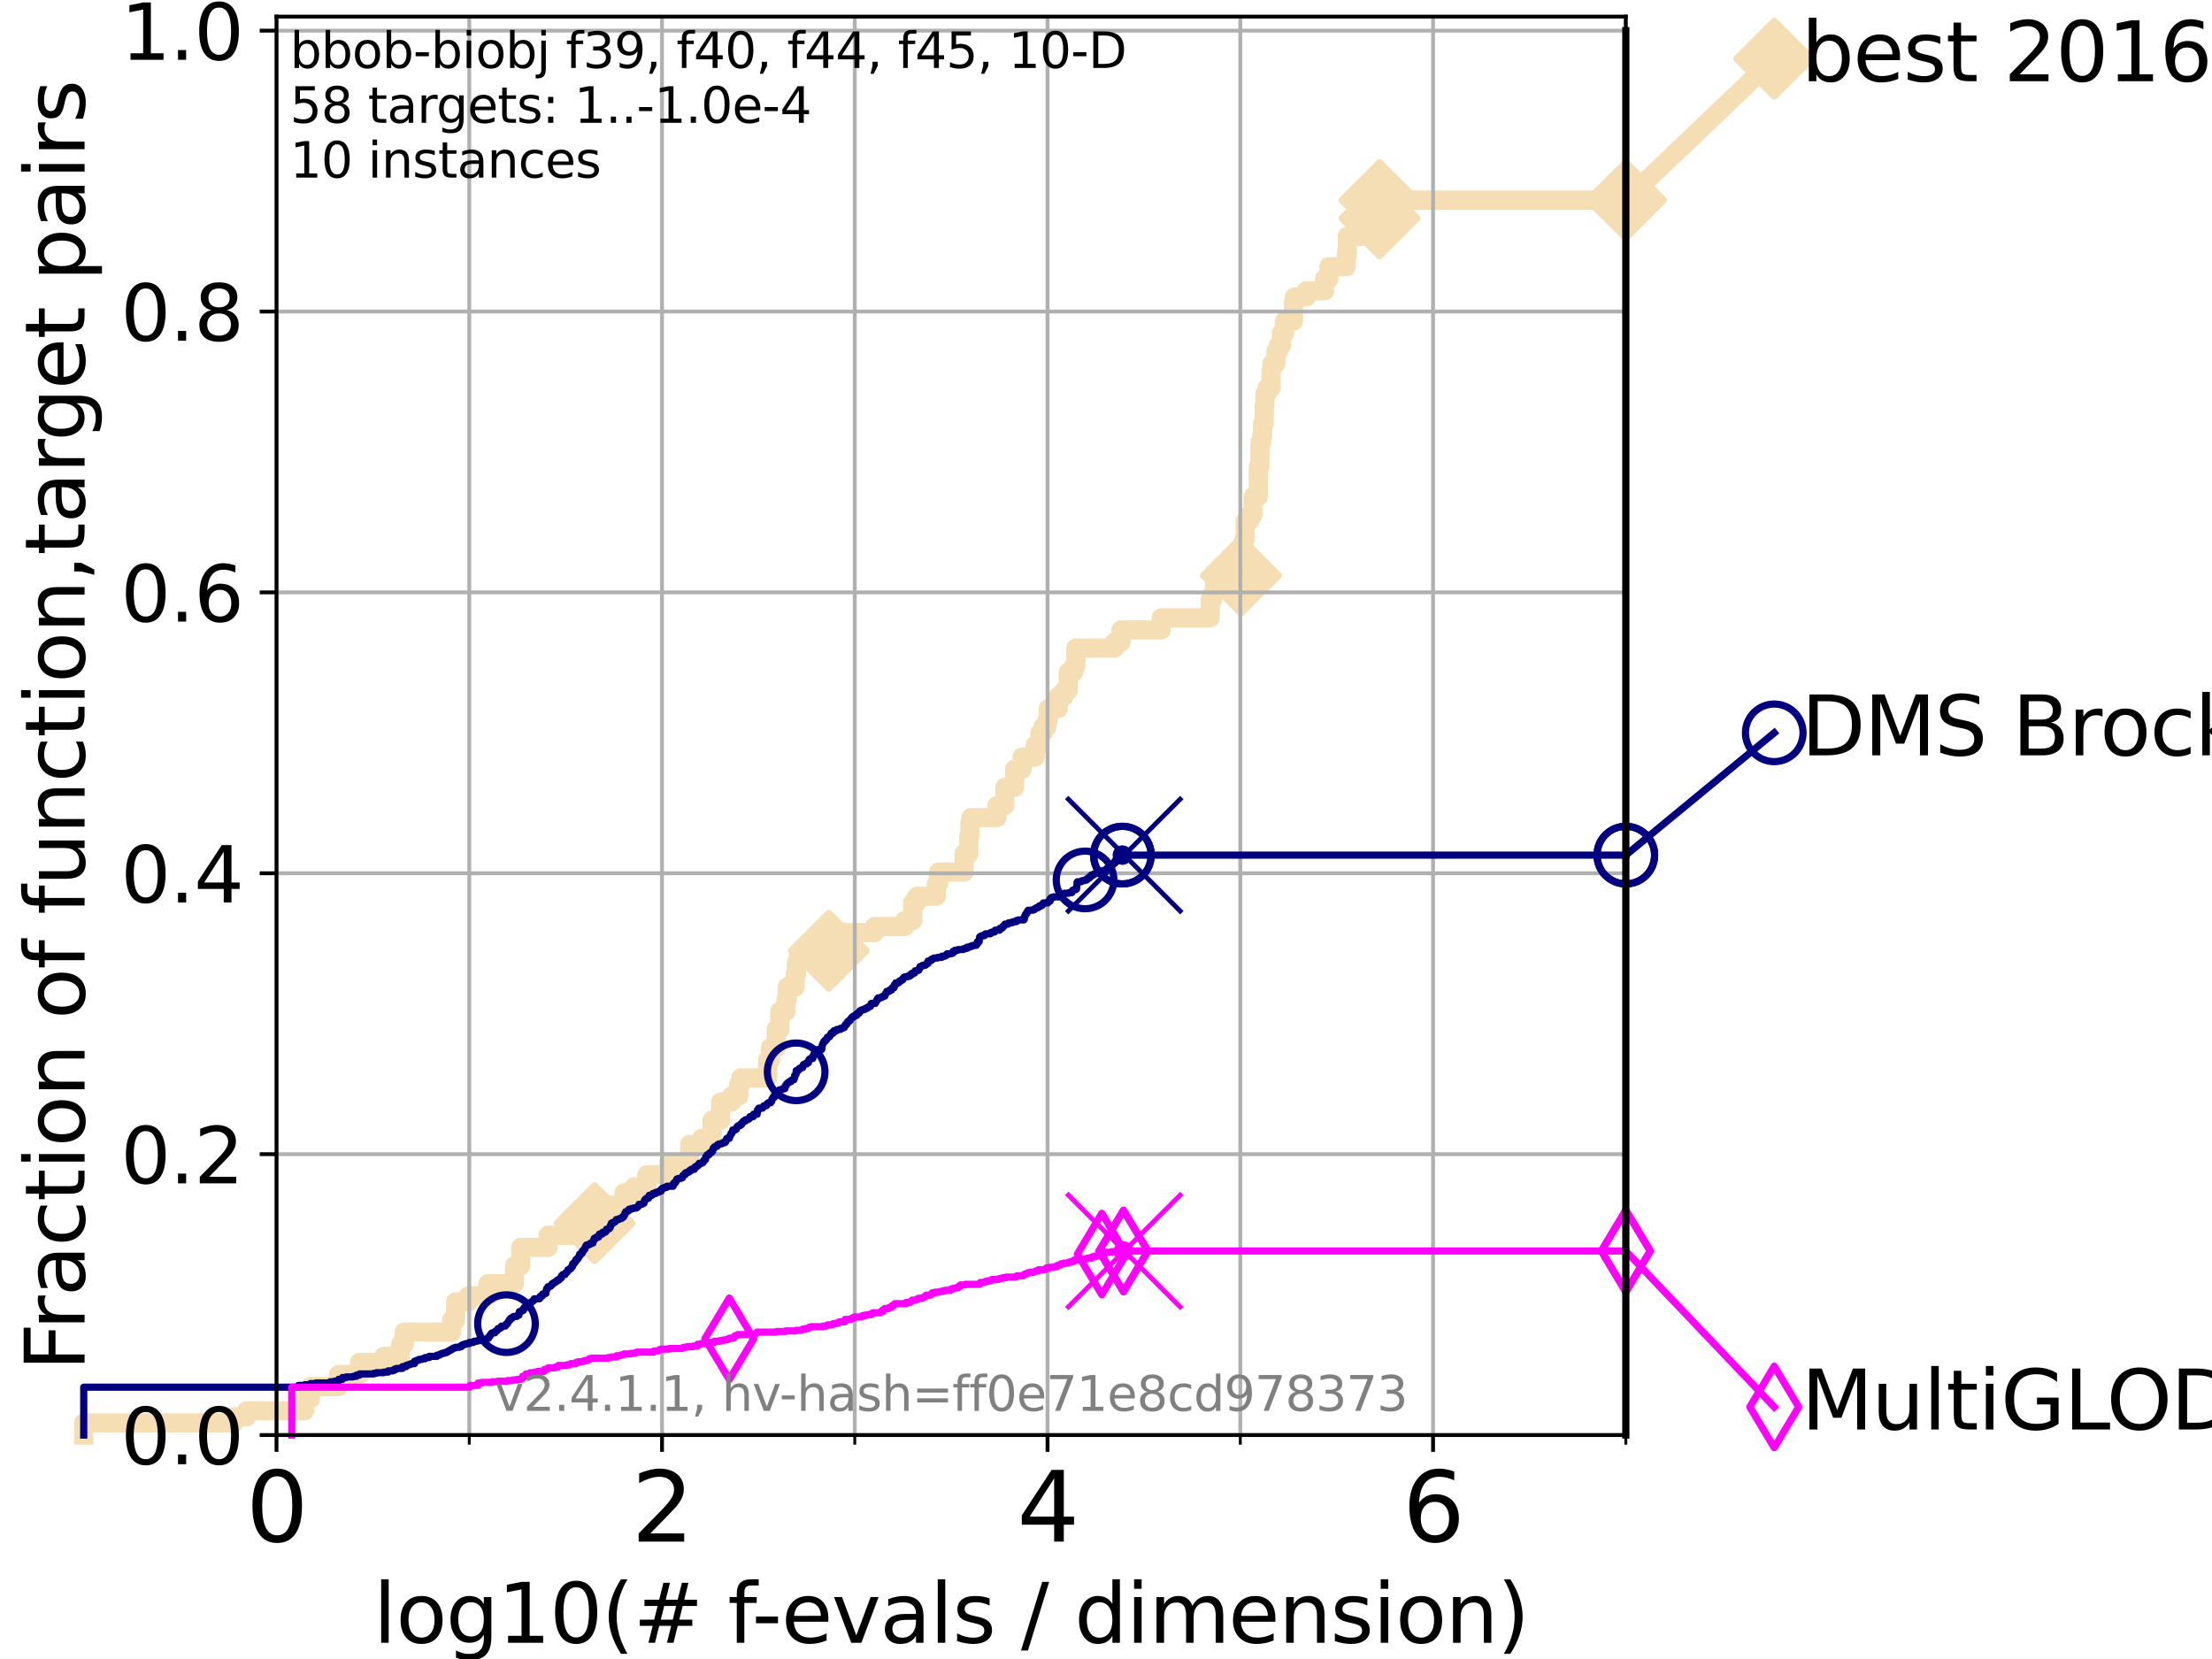 <?xml version="1.0" encoding="utf-8" standalone="no"?>
<!DOCTYPE svg PUBLIC "-//W3C//DTD SVG 1.1//EN"
  "http://www.w3.org/Graphics/SVG/1.1/DTD/svg11.dtd">
<svg height="345.6pt" version="1.1" viewBox="0 0 460.8 345.6" width="460.8pt" xmlns="http://www.w3.org/2000/svg" xmlns:xlink="http://www.w3.org/1999/xlink">
 <defs>
  <style type="text/css">*{stroke-linecap:butt;stroke-linejoin:round;}</style>
 </defs>
 <g id="figure_1">
  <g id="patch_1">
   <path d="M 0 345.6 
L 460.8 345.6 
L 460.8 0 
L 0 0 
z
" style="fill:#ffffff;"/>
  </g>
  <g id="axes_1">
   <g id="patch_2">
    <path d="M 57.6 298.944 
L 338.688 298.944 
L 338.688 3.456 
L 57.6 3.456 
z
" style="fill:#ffffff;"/>
   </g>
   <g id="line2d_1">
    <path d="M 17.445 298.944 
L 17.445 296.422 
L 48.692 296.422 
L 48.692 295.161 
L 51.38 295.161 
L 51.38 293.9 
L 63.468 293.9 
L 63.468 291.378 
L 64.671 291.378 
L 64.671 288.856 
L 70.539 288.856 
L 70.539 286.334 
L 74.922 286.334 
L 74.922 283.811 
L 79.939 283.811 
L 79.939 282.55 
L 83.438 282.55 
L 83.438 280.028 
L 84.213 280.028 
L 84.213 277.506 
L 94.081 277.506 
L 94.081 274.984 
L 94.921 274.984 
L 94.921 271.201 
L 97.58 271.201 
L 97.58 269.94 
L 101.647 269.94 
L 101.647 267.418 
L 107.111 267.418 
L 107.213 263.635 
L 108.484 263.635 
L 108.484 259.852 
L 114.148 259.852 
L 114.148 257.33 
L 119.85 257.33 
L 119.85 254.807 
L 123.869 254.807 
L 123.869 251.024 
L 129.991 251.024 
L 129.991 248.502 
L 132.109 248.502 
L 132.109 247.241 
L 134.745 247.241 
L 134.745 244.719 
L 139.301 244.719 
L 139.301 242.197 
L 143.603 242.197 
L 143.679 238.414 
L 146.173 238.414 
L 146.173 237.153 
L 148.335 237.153 
L 148.335 233.37 
L 150.094 233.37 
L 150.094 229.587 
L 152.375 229.587 
L 152.375 228.325 
L 153.897 228.325 
L 153.897 225.803 
L 154.324 225.803 
L 154.324 224.542 
L 159.927 224.542 
L 159.927 220.759 
L 160.519 220.759 
L 160.519 218.237 
L 161.703 218.237 
L 161.703 214.454 
L 162.458 214.454 
L 162.458 210.671 
L 163.745 210.671 
L 163.745 208.149 
L 163.985 208.149 
L 163.985 205.627 
L 165.626 205.627 
L 165.626 203.105 
L 165.908 203.105 
L 165.908 200.583 
L 166.286 200.583 
L 166.286 199.321 
L 172.652 199.321 
L 172.652 198.06 
L 175.93 198.06 
L 175.93 194.277 
L 182.173 194.277 
L 182.173 193.016 
L 188.465 193.016 
L 188.465 191.755 
L 190.134 191.755 
L 190.134 187.972 
L 191.014 187.972 
L 191.014 186.711 
L 195.046 186.711 
L 195.046 184.189 
L 195.506 184.189 
L 195.506 181.667 
L 200.829 181.667 
L 200.829 177.884 
L 201.827 177.884 
L 201.827 174.101 
L 202.045 174.101 
L 202.045 171.578 
L 202.236 171.578 
L 202.236 170.317 
L 207.714 170.317 
L 207.714 167.795 
L 209.328 167.795 
L 209.328 164.012 
L 211.369 164.012 
L 211.369 160.229 
L 212.943 160.229 
L 212.943 157.707 
L 215.649 157.707 
L 215.649 155.185 
L 216.657 155.185 
L 216.657 152.663 
L 217.314 152.663 
L 217.314 151.402 
L 218.088 151.402 
L 218.088 150.141 
L 218.36 150.141 
L 218.36 147.619 
L 220.447 147.619 
L 220.447 145.097 
L 221.643 145.097 
L 221.643 143.835 
L 222.529 143.835 
L 222.529 140.052 
L 223.671 140.052 
L 223.671 138.791 
L 224.115 138.791 
L 224.115 135.008 
L 232.209 135.008 
L 232.209 133.747 
L 233.551 133.747 
L 233.551 131.225 
L 241.889 131.225 
L 241.889 128.703 
L 252.099 128.703 
L 252.099 124.92 
L 252.609 124.92 
L 252.609 123.659 
L 253.05 123.659 
L 253.05 119.876 
L 258.506 119.876 
L 258.506 116.093 
L 258.619 116.093 
L 258.619 113.57 
L 259.126 113.57 
L 259.126 112.309 
L 259.41 112.309 
L 259.41 108.526 
L 260.297 108.526 
L 260.297 107.265 
L 261.018 107.265 
L 261.018 103.482 
L 262.124 103.482 
L 262.158 97.177 
L 262.46 97.177 
L 262.494 92.133 
L 262.834 92.133 
L 262.834 90.872 
L 263.025 90.872 
L 263.025 88.35 
L 263.344 88.35 
L 263.344 84.566 
L 263.479 84.566 
L 263.479 82.044 
L 263.961 82.044 
L 263.961 80.783 
L 264.8 80.783 
L 264.8 77 
L 264.968 77 
L 264.968 75.739 
L 265.783 75.739 
L 265.783 73.217 
L 266.303 73.217 
L 266.303 71.956 
L 266.953 71.956 
L 266.953 69.434 
L 267.586 69.434 
L 267.586 66.912 
L 269.436 66.912 
L 269.436 63.129 
L 269.666 63.129 
L 269.666 61.868 
L 272.145 61.868 
L 272.145 60.607 
L 275.932 60.607 
L 275.932 58.084 
L 276.828 58.084 
L 276.828 55.562 
L 280.439 55.562 
L 280.439 53.04 
L 280.671 53.04 
L 280.671 49.257 
L 285.018 49.257 
L 285.018 45.474 
L 287.362 45.474 
L 287.362 41.691 
L 338.688 41.691 
L 338.688 41.691 
" style="fill:none;stroke:#f5deb3;stroke-linecap:square;stroke-width:4;"/>
   </g>
   <g id="line2d_2">
    <defs>
     <path d="M 0 7.778 
L 7.778 0 
L 0 -7.778 
L -7.778 0 
z
" id="me5ed3334b8" style="stroke:#f5deb3;stroke-linejoin:miter;stroke-width:1.5;"/>
    </defs>
    <g>
     <use style="fill:#f5deb3;stroke:#f5deb3;stroke-linejoin:miter;stroke-width:1.5;" x="123.869" xlink:href="#me5ed3334b8" y="254.807"/>
     <use style="fill:#f5deb3;stroke:#f5deb3;stroke-linejoin:miter;stroke-width:1.5;" x="172.652" xlink:href="#me5ed3334b8" y="198.06"/>
     <use style="fill:#f5deb3;stroke:#f5deb3;stroke-linejoin:miter;stroke-width:1.5;" x="258.506" xlink:href="#me5ed3334b8" y="119.876"/>
     <use style="fill:#f5deb3;stroke:#f5deb3;stroke-linejoin:miter;stroke-width:1.5;" x="287.362" xlink:href="#me5ed3334b8" y="45.474"/>
     <use style="fill:#f5deb3;stroke:#f5deb3;stroke-linejoin:miter;stroke-width:1.5;" x="287.362" xlink:href="#me5ed3334b8" y="41.691"/>
     <use style="fill:#f5deb3;stroke:#f5deb3;stroke-linejoin:miter;stroke-width:1.5;" x="338.688" xlink:href="#me5ed3334b8" y="41.691"/>
    </g>
   </g>
   <g id="line2d_3">
    <path style="fill:none;stroke:#f5deb3;stroke-linecap:square;stroke-width:4;"/>
    <g/>
   </g>
   <g id="line2d_4">
    <path d="M 338.688 41.691 
L 369.608 12.233 
" style="fill:none;stroke:#f5deb3;stroke-linecap:square;stroke-width:4;"/>
    <g>
     <use style="fill:#f5deb3;stroke:#f5deb3;stroke-linejoin:miter;stroke-width:1.5;" x="338.688" xlink:href="#me5ed3334b8" y="41.691"/>
     <use style="fill:#f5deb3;stroke:#f5deb3;stroke-linejoin:miter;stroke-width:1.5;" x="369.608" xlink:href="#me5ed3334b8" y="12.233"/>
    </g>
   </g>
   <g id="matplotlib.axis_1">
    <g id="xtick_1">
     <g id="line2d_5">
      <path clip-path="url(#p71fee20dbf)" d="M 57.6 298.944 
L 57.6 3.456 
" style="fill:none;stroke:#b0b0b0;stroke-linecap:square;stroke-width:0.8;"/>
     </g>
     <g id="line2d_6">
      <defs>
       <path d="M 0 0 
L 0 3.5 
" id="md80c9cdb49" style="stroke:#000000;stroke-width:0.8;"/>
      </defs>
      <g>
       <use style="stroke:#000000;stroke-width:0.8;" x="57.6" xlink:href="#md80c9cdb49" y="298.944"/>
      </g>
     </g>
     <g id="text_1">
      <!-- 0 -->
      <g transform="translate(51.237 321.141)scale(0.2 -0.2)">
       <defs>
        <path d="M 2034 4250 
Q 1547 4250 1301 3770 
Q 1056 3291 1056 2328 
Q 1056 1369 1301 889 
Q 1547 409 2034 409 
Q 2525 409 2770 889 
Q 3016 1369 3016 2328 
Q 3016 3291 2770 3770 
Q 2525 4250 2034 4250 
z
M 2034 4750 
Q 2819 4750 3233 4129 
Q 3647 3509 3647 2328 
Q 3647 1150 3233 529 
Q 2819 -91 2034 -91 
Q 1250 -91 836 529 
Q 422 1150 422 2328 
Q 422 3509 836 4129 
Q 1250 4750 2034 4750 
z
" id="DejaVuSans-30" transform="scale(0.016)"/>
       </defs>
       <use xlink:href="#DejaVuSans-30"/>
      </g>
     </g>
    </g>
    <g id="xtick_2">
     <g id="line2d_7">
      <path clip-path="url(#p71fee20dbf)" d="M 137.911 298.944 
L 137.911 3.456 
" style="fill:none;stroke:#b0b0b0;stroke-linecap:square;stroke-width:0.8;"/>
     </g>
     <g id="line2d_8">
      <g>
       <use style="stroke:#000000;stroke-width:0.8;" x="137.911" xlink:href="#md80c9cdb49" y="298.944"/>
      </g>
     </g>
     <g id="text_2">
      <!-- 2 -->
      <g transform="translate(131.548 321.141)scale(0.2 -0.2)">
       <defs>
        <path d="M 1228 531 
L 3431 531 
L 3431 0 
L 469 0 
L 469 531 
Q 828 903 1448 1529 
Q 2069 2156 2228 2338 
Q 2531 2678 2651 2914 
Q 2772 3150 2772 3378 
Q 2772 3750 2511 3984 
Q 2250 4219 1831 4219 
Q 1534 4219 1204 4116 
Q 875 4013 500 3803 
L 500 4441 
Q 881 4594 1212 4672 
Q 1544 4750 1819 4750 
Q 2544 4750 2975 4387 
Q 3406 4025 3406 3419 
Q 3406 3131 3298 2873 
Q 3191 2616 2906 2266 
Q 2828 2175 2409 1742 
Q 1991 1309 1228 531 
z
" id="DejaVuSans-32" transform="scale(0.016)"/>
       </defs>
       <use xlink:href="#DejaVuSans-32"/>
      </g>
     </g>
    </g>
    <g id="xtick_3">
     <g id="line2d_9">
      <path clip-path="url(#p71fee20dbf)" d="M 218.222 298.944 
L 218.222 3.456 
" style="fill:none;stroke:#b0b0b0;stroke-linecap:square;stroke-width:0.8;"/>
     </g>
     <g id="line2d_10">
      <g>
       <use style="stroke:#000000;stroke-width:0.8;" x="218.222" xlink:href="#md80c9cdb49" y="298.944"/>
      </g>
     </g>
     <g id="text_3">
      <!-- 4 -->
      <g transform="translate(211.859 321.141)scale(0.2 -0.2)">
       <defs>
        <path d="M 2419 4116 
L 825 1625 
L 2419 1625 
L 2419 4116 
z
M 2253 4666 
L 3047 4666 
L 3047 1625 
L 3713 1625 
L 3713 1100 
L 3047 1100 
L 3047 0 
L 2419 0 
L 2419 1100 
L 313 1100 
L 313 1709 
L 2253 4666 
z
" id="DejaVuSans-34" transform="scale(0.016)"/>
       </defs>
       <use xlink:href="#DejaVuSans-34"/>
      </g>
     </g>
    </g>
    <g id="xtick_4">
     <g id="line2d_11">
      <path clip-path="url(#p71fee20dbf)" d="M 298.533 298.944 
L 298.533 3.456 
" style="fill:none;stroke:#b0b0b0;stroke-linecap:square;stroke-width:0.8;"/>
     </g>
     <g id="line2d_12">
      <g>
       <use style="stroke:#000000;stroke-width:0.8;" x="298.533" xlink:href="#md80c9cdb49" y="298.944"/>
      </g>
     </g>
     <g id="text_4">
      <!-- 6 -->
      <g transform="translate(292.17 321.141)scale(0.2 -0.2)">
       <defs>
        <path d="M 2113 2584 
Q 1688 2584 1439 2293 
Q 1191 2003 1191 1497 
Q 1191 994 1439 701 
Q 1688 409 2113 409 
Q 2538 409 2786 701 
Q 3034 994 3034 1497 
Q 3034 2003 2786 2293 
Q 2538 2584 2113 2584 
z
M 3366 4563 
L 3366 3988 
Q 3128 4100 2886 4159 
Q 2644 4219 2406 4219 
Q 1781 4219 1451 3797 
Q 1122 3375 1075 2522 
Q 1259 2794 1537 2939 
Q 1816 3084 2150 3084 
Q 2853 3084 3261 2657 
Q 3669 2231 3669 1497 
Q 3669 778 3244 343 
Q 2819 -91 2113 -91 
Q 1303 -91 875 529 
Q 447 1150 447 2328 
Q 447 3434 972 4092 
Q 1497 4750 2381 4750 
Q 2619 4750 2861 4703 
Q 3103 4656 3366 4563 
z
" id="DejaVuSans-36" transform="scale(0.016)"/>
       </defs>
       <use xlink:href="#DejaVuSans-36"/>
      </g>
     </g>
    </g>
    <g id="xtick_5">
     <g id="line2d_13">
      <path clip-path="url(#p71fee20dbf)" d="M 97.755 298.944 
L 97.755 3.456 
" style="fill:none;stroke:#b0b0b0;stroke-linecap:square;stroke-width:0.8;"/>
     </g>
     <g id="line2d_14">
      <defs>
       <path d="M 0 0 
L 0 2 
" id="m796bd04247" style="stroke:#000000;stroke-width:0.6;"/>
      </defs>
      <g>
       <use style="stroke:#000000;stroke-width:0.6;" x="97.755" xlink:href="#m796bd04247" y="298.944"/>
      </g>
     </g>
    </g>
    <g id="xtick_6">
     <g id="line2d_15">
      <path clip-path="url(#p71fee20dbf)" d="M 178.066 298.944 
L 178.066 3.456 
" style="fill:none;stroke:#b0b0b0;stroke-linecap:square;stroke-width:0.8;"/>
     </g>
     <g id="line2d_16">
      <g>
       <use style="stroke:#000000;stroke-width:0.6;" x="178.066" xlink:href="#m796bd04247" y="298.944"/>
      </g>
     </g>
    </g>
    <g id="xtick_7">
     <g id="line2d_17">
      <path clip-path="url(#p71fee20dbf)" d="M 258.377 298.944 
L 258.377 3.456 
" style="fill:none;stroke:#b0b0b0;stroke-linecap:square;stroke-width:0.8;"/>
     </g>
     <g id="line2d_18">
      <g>
       <use style="stroke:#000000;stroke-width:0.6;" x="258.377" xlink:href="#m796bd04247" y="298.944"/>
      </g>
     </g>
    </g>
    <g id="xtick_8">
     <g id="line2d_19">
      <path clip-path="url(#p71fee20dbf)" d="M 338.688 298.944 
L 338.688 3.456 
" style="fill:none;stroke:#b0b0b0;stroke-linecap:square;stroke-width:0.8;"/>
     </g>
     <g id="line2d_20">
      <g>
       <use style="stroke:#000000;stroke-width:0.6;" x="338.688" xlink:href="#m796bd04247" y="298.944"/>
      </g>
     </g>
    </g>
    <g id="text_5">
     <!-- log10(# f-evals / dimension) -->
     <g transform="translate(77.764 342.218)scale(0.17 -0.17)">
      <defs>
       <path d="M 603 4863 
L 1178 4863 
L 1178 0 
L 603 0 
L 603 4863 
z
" id="DejaVuSans-6c" transform="scale(0.016)"/>
       <path d="M 1959 3097 
Q 1497 3097 1228 2736 
Q 959 2375 959 1747 
Q 959 1119 1226 758 
Q 1494 397 1959 397 
Q 2419 397 2687 759 
Q 2956 1122 2956 1747 
Q 2956 2369 2687 2733 
Q 2419 3097 1959 3097 
z
M 1959 3584 
Q 2709 3584 3137 3096 
Q 3566 2609 3566 1747 
Q 3566 888 3137 398 
Q 2709 -91 1959 -91 
Q 1206 -91 779 398 
Q 353 888 353 1747 
Q 353 2609 779 3096 
Q 1206 3584 1959 3584 
z
" id="DejaVuSans-6f" transform="scale(0.016)"/>
       <path d="M 2906 1791 
Q 2906 2416 2648 2759 
Q 2391 3103 1925 3103 
Q 1463 3103 1205 2759 
Q 947 2416 947 1791 
Q 947 1169 1205 825 
Q 1463 481 1925 481 
Q 2391 481 2648 825 
Q 2906 1169 2906 1791 
z
M 3481 434 
Q 3481 -459 3084 -895 
Q 2688 -1331 1869 -1331 
Q 1566 -1331 1297 -1286 
Q 1028 -1241 775 -1147 
L 775 -588 
Q 1028 -725 1275 -790 
Q 1522 -856 1778 -856 
Q 2344 -856 2625 -561 
Q 2906 -266 2906 331 
L 2906 616 
Q 2728 306 2450 153 
Q 2172 0 1784 0 
Q 1141 0 747 490 
Q 353 981 353 1791 
Q 353 2603 747 3093 
Q 1141 3584 1784 3584 
Q 2172 3584 2450 3431 
Q 2728 3278 2906 2969 
L 2906 3500 
L 3481 3500 
L 3481 434 
z
" id="DejaVuSans-67" transform="scale(0.016)"/>
       <path d="M 794 531 
L 1825 531 
L 1825 4091 
L 703 3866 
L 703 4441 
L 1819 4666 
L 2450 4666 
L 2450 531 
L 3481 531 
L 3481 0 
L 794 0 
L 794 531 
z
" id="DejaVuSans-31" transform="scale(0.016)"/>
       <path d="M 1984 4856 
Q 1566 4138 1362 3434 
Q 1159 2731 1159 2009 
Q 1159 1288 1364 580 
Q 1569 -128 1984 -844 
L 1484 -844 
Q 1016 -109 783 600 
Q 550 1309 550 2009 
Q 550 2706 781 3412 
Q 1013 4119 1484 4856 
L 1984 4856 
z
" id="DejaVuSans-28" transform="scale(0.016)"/>
       <path d="M 3272 2816 
L 2363 2816 
L 2100 1772 
L 3016 1772 
L 3272 2816 
z
M 2803 4594 
L 2478 3297 
L 3391 3297 
L 3719 4594 
L 4219 4594 
L 3897 3297 
L 4872 3297 
L 4872 2816 
L 3775 2816 
L 3519 1772 
L 4513 1772 
L 4513 1294 
L 3397 1294 
L 3072 0 
L 2572 0 
L 2894 1294 
L 1978 1294 
L 1656 0 
L 1153 0 
L 1478 1294 
L 494 1294 
L 494 1772 
L 1594 1772 
L 1856 2816 
L 850 2816 
L 850 3297 
L 1978 3297 
L 2297 4594 
L 2803 4594 
z
" id="DejaVuSans-23" transform="scale(0.016)"/>
       <path id="DejaVuSans-20" transform="scale(0.016)"/>
       <path d="M 2375 4863 
L 2375 4384 
L 1825 4384 
Q 1516 4384 1395 4259 
Q 1275 4134 1275 3809 
L 1275 3500 
L 2222 3500 
L 2222 3053 
L 1275 3053 
L 1275 0 
L 697 0 
L 697 3053 
L 147 3053 
L 147 3500 
L 697 3500 
L 697 3744 
Q 697 4328 969 4595 
Q 1241 4863 1831 4863 
L 2375 4863 
z
" id="DejaVuSans-66" transform="scale(0.016)"/>
       <path d="M 313 2009 
L 1997 2009 
L 1997 1497 
L 313 1497 
L 313 2009 
z
" id="DejaVuSans-2d" transform="scale(0.016)"/>
       <path d="M 3597 1894 
L 3597 1613 
L 953 1613 
Q 991 1019 1311 708 
Q 1631 397 2203 397 
Q 2534 397 2845 478 
Q 3156 559 3463 722 
L 3463 178 
Q 3153 47 2828 -22 
Q 2503 -91 2169 -91 
Q 1331 -91 842 396 
Q 353 884 353 1716 
Q 353 2575 817 3079 
Q 1281 3584 2069 3584 
Q 2775 3584 3186 3129 
Q 3597 2675 3597 1894 
z
M 3022 2063 
Q 3016 2534 2758 2815 
Q 2500 3097 2075 3097 
Q 1594 3097 1305 2825 
Q 1016 2553 972 2059 
L 3022 2063 
z
" id="DejaVuSans-65" transform="scale(0.016)"/>
       <path d="M 191 3500 
L 800 3500 
L 1894 563 
L 2988 3500 
L 3597 3500 
L 2284 0 
L 1503 0 
L 191 3500 
z
" id="DejaVuSans-76" transform="scale(0.016)"/>
       <path d="M 2194 1759 
Q 1497 1759 1228 1600 
Q 959 1441 959 1056 
Q 959 750 1161 570 
Q 1363 391 1709 391 
Q 2188 391 2477 730 
Q 2766 1069 2766 1631 
L 2766 1759 
L 2194 1759 
z
M 3341 1997 
L 3341 0 
L 2766 0 
L 2766 531 
Q 2569 213 2275 61 
Q 1981 -91 1556 -91 
Q 1019 -91 701 211 
Q 384 513 384 1019 
Q 384 1609 779 1909 
Q 1175 2209 1959 2209 
L 2766 2209 
L 2766 2266 
Q 2766 2663 2505 2880 
Q 2244 3097 1772 3097 
Q 1472 3097 1187 3025 
Q 903 2953 641 2809 
L 641 3341 
Q 956 3463 1253 3523 
Q 1550 3584 1831 3584 
Q 2591 3584 2966 3190 
Q 3341 2797 3341 1997 
z
" id="DejaVuSans-61" transform="scale(0.016)"/>
       <path d="M 2834 3397 
L 2834 2853 
Q 2591 2978 2328 3040 
Q 2066 3103 1784 3103 
Q 1356 3103 1142 2972 
Q 928 2841 928 2578 
Q 928 2378 1081 2264 
Q 1234 2150 1697 2047 
L 1894 2003 
Q 2506 1872 2764 1633 
Q 3022 1394 3022 966 
Q 3022 478 2636 193 
Q 2250 -91 1575 -91 
Q 1294 -91 989 -36 
Q 684 19 347 128 
L 347 722 
Q 666 556 975 473 
Q 1284 391 1588 391 
Q 1994 391 2212 530 
Q 2431 669 2431 922 
Q 2431 1156 2273 1281 
Q 2116 1406 1581 1522 
L 1381 1569 
Q 847 1681 609 1914 
Q 372 2147 372 2553 
Q 372 3047 722 3315 
Q 1072 3584 1716 3584 
Q 2034 3584 2315 3537 
Q 2597 3491 2834 3397 
z
" id="DejaVuSans-73" transform="scale(0.016)"/>
       <path d="M 1625 4666 
L 2156 4666 
L 531 -594 
L 0 -594 
L 1625 4666 
z
" id="DejaVuSans-2f" transform="scale(0.016)"/>
       <path d="M 2906 2969 
L 2906 4863 
L 3481 4863 
L 3481 0 
L 2906 0 
L 2906 525 
Q 2725 213 2448 61 
Q 2172 -91 1784 -91 
Q 1150 -91 751 415 
Q 353 922 353 1747 
Q 353 2572 751 3078 
Q 1150 3584 1784 3584 
Q 2172 3584 2448 3432 
Q 2725 3281 2906 2969 
z
M 947 1747 
Q 947 1113 1208 752 
Q 1469 391 1925 391 
Q 2381 391 2643 752 
Q 2906 1113 2906 1747 
Q 2906 2381 2643 2742 
Q 2381 3103 1925 3103 
Q 1469 3103 1208 2742 
Q 947 2381 947 1747 
z
" id="DejaVuSans-64" transform="scale(0.016)"/>
       <path d="M 603 3500 
L 1178 3500 
L 1178 0 
L 603 0 
L 603 3500 
z
M 603 4863 
L 1178 4863 
L 1178 4134 
L 603 4134 
L 603 4863 
z
" id="DejaVuSans-69" transform="scale(0.016)"/>
       <path d="M 3328 2828 
Q 3544 3216 3844 3400 
Q 4144 3584 4550 3584 
Q 5097 3584 5394 3201 
Q 5691 2819 5691 2113 
L 5691 0 
L 5113 0 
L 5113 2094 
Q 5113 2597 4934 2840 
Q 4756 3084 4391 3084 
Q 3944 3084 3684 2787 
Q 3425 2491 3425 1978 
L 3425 0 
L 2847 0 
L 2847 2094 
Q 2847 2600 2669 2842 
Q 2491 3084 2119 3084 
Q 1678 3084 1418 2786 
Q 1159 2488 1159 1978 
L 1159 0 
L 581 0 
L 581 3500 
L 1159 3500 
L 1159 2956 
Q 1356 3278 1631 3431 
Q 1906 3584 2284 3584 
Q 2666 3584 2933 3390 
Q 3200 3197 3328 2828 
z
" id="DejaVuSans-6d" transform="scale(0.016)"/>
       <path d="M 3513 2113 
L 3513 0 
L 2938 0 
L 2938 2094 
Q 2938 2591 2744 2837 
Q 2550 3084 2163 3084 
Q 1697 3084 1428 2787 
Q 1159 2491 1159 1978 
L 1159 0 
L 581 0 
L 581 3500 
L 1159 3500 
L 1159 2956 
Q 1366 3272 1645 3428 
Q 1925 3584 2291 3584 
Q 2894 3584 3203 3211 
Q 3513 2838 3513 2113 
z
" id="DejaVuSans-6e" transform="scale(0.016)"/>
       <path d="M 513 4856 
L 1013 4856 
Q 1481 4119 1714 3412 
Q 1947 2706 1947 2009 
Q 1947 1309 1714 600 
Q 1481 -109 1013 -844 
L 513 -844 
Q 928 -128 1133 580 
Q 1338 1288 1338 2009 
Q 1338 2731 1133 3434 
Q 928 4138 513 4856 
z
" id="DejaVuSans-29" transform="scale(0.016)"/>
      </defs>
      <use xlink:href="#DejaVuSans-6c"/>
      <use x="27.783" xlink:href="#DejaVuSans-6f"/>
      <use x="88.965" xlink:href="#DejaVuSans-67"/>
      <use x="152.441" xlink:href="#DejaVuSans-31"/>
      <use x="216.064" xlink:href="#DejaVuSans-30"/>
      <use x="279.688" xlink:href="#DejaVuSans-28"/>
      <use x="318.701" xlink:href="#DejaVuSans-23"/>
      <use x="402.49" xlink:href="#DejaVuSans-20"/>
      <use x="434.277" xlink:href="#DejaVuSans-66"/>
      <use x="463.982" xlink:href="#DejaVuSans-2d"/>
      <use x="500.066" xlink:href="#DejaVuSans-65"/>
      <use x="561.59" xlink:href="#DejaVuSans-76"/>
      <use x="620.77" xlink:href="#DejaVuSans-61"/>
      <use x="682.049" xlink:href="#DejaVuSans-6c"/>
      <use x="709.832" xlink:href="#DejaVuSans-73"/>
      <use x="761.932" xlink:href="#DejaVuSans-20"/>
      <use x="793.719" xlink:href="#DejaVuSans-2f"/>
      <use x="827.41" xlink:href="#DejaVuSans-20"/>
      <use x="859.197" xlink:href="#DejaVuSans-64"/>
      <use x="922.674" xlink:href="#DejaVuSans-69"/>
      <use x="950.457" xlink:href="#DejaVuSans-6d"/>
      <use x="1047.869" xlink:href="#DejaVuSans-65"/>
      <use x="1109.393" xlink:href="#DejaVuSans-6e"/>
      <use x="1172.771" xlink:href="#DejaVuSans-73"/>
      <use x="1224.871" xlink:href="#DejaVuSans-69"/>
      <use x="1252.654" xlink:href="#DejaVuSans-6f"/>
      <use x="1313.836" xlink:href="#DejaVuSans-6e"/>
      <use x="1377.215" xlink:href="#DejaVuSans-29"/>
     </g>
    </g>
   </g>
   <g id="matplotlib.axis_2">
    <g id="ytick_1">
     <g id="line2d_21">
      <path clip-path="url(#p71fee20dbf)" d="M 57.6 298.944 
L 338.688 298.944 
" style="fill:none;stroke:#b0b0b0;stroke-linecap:square;stroke-width:0.8;"/>
     </g>
     <g id="line2d_22">
      <defs>
       <path d="M 0 0 
L -3.5 0 
" id="mef6d27e1aa" style="stroke:#000000;stroke-width:0.8;"/>
      </defs>
      <g>
       <use style="stroke:#000000;stroke-width:0.8;" x="57.6" xlink:href="#mef6d27e1aa" y="298.944"/>
      </g>
     </g>
     <g id="text_6">
      <!-- 0.0 -->
      <g transform="translate(25.155 305.023)scale(0.16 -0.16)">
       <defs>
        <path d="M 684 794 
L 1344 794 
L 1344 0 
L 684 0 
L 684 794 
z
" id="DejaVuSans-2e" transform="scale(0.016)"/>
       </defs>
       <use xlink:href="#DejaVuSans-30"/>
       <use x="63.623" xlink:href="#DejaVuSans-2e"/>
       <use x="95.41" xlink:href="#DejaVuSans-30"/>
      </g>
     </g>
    </g>
    <g id="ytick_2">
     <g id="line2d_23">
      <path clip-path="url(#p71fee20dbf)" d="M 57.6 240.432 
L 338.688 240.432 
" style="fill:none;stroke:#b0b0b0;stroke-linecap:square;stroke-width:0.8;"/>
     </g>
     <g id="line2d_24">
      <g>
       <use style="stroke:#000000;stroke-width:0.8;" x="57.6" xlink:href="#mef6d27e1aa" y="240.432"/>
      </g>
     </g>
     <g id="text_7">
      <!-- 0.2 -->
      <g transform="translate(25.155 246.51)scale(0.16 -0.16)">
       <use xlink:href="#DejaVuSans-30"/>
       <use x="63.623" xlink:href="#DejaVuSans-2e"/>
       <use x="95.41" xlink:href="#DejaVuSans-32"/>
      </g>
     </g>
    </g>
    <g id="ytick_3">
     <g id="line2d_25">
      <path clip-path="url(#p71fee20dbf)" d="M 57.6 181.919 
L 338.688 181.919 
" style="fill:none;stroke:#b0b0b0;stroke-linecap:square;stroke-width:0.8;"/>
     </g>
     <g id="line2d_26">
      <g>
       <use style="stroke:#000000;stroke-width:0.8;" x="57.6" xlink:href="#mef6d27e1aa" y="181.919"/>
      </g>
     </g>
     <g id="text_8">
      <!-- 0.4 -->
      <g transform="translate(25.155 187.998)scale(0.16 -0.16)">
       <use xlink:href="#DejaVuSans-30"/>
       <use x="63.623" xlink:href="#DejaVuSans-2e"/>
       <use x="95.41" xlink:href="#DejaVuSans-34"/>
      </g>
     </g>
    </g>
    <g id="ytick_4">
     <g id="line2d_27">
      <path clip-path="url(#p71fee20dbf)" d="M 57.6 123.407 
L 338.688 123.407 
" style="fill:none;stroke:#b0b0b0;stroke-linecap:square;stroke-width:0.8;"/>
     </g>
     <g id="line2d_28">
      <g>
       <use style="stroke:#000000;stroke-width:0.8;" x="57.6" xlink:href="#mef6d27e1aa" y="123.407"/>
      </g>
     </g>
     <g id="text_9">
      <!-- 0.6 -->
      <g transform="translate(25.155 129.485)scale(0.16 -0.16)">
       <use xlink:href="#DejaVuSans-30"/>
       <use x="63.623" xlink:href="#DejaVuSans-2e"/>
       <use x="95.41" xlink:href="#DejaVuSans-36"/>
      </g>
     </g>
    </g>
    <g id="ytick_5">
     <g id="line2d_29">
      <path clip-path="url(#p71fee20dbf)" d="M 57.6 64.894 
L 338.688 64.894 
" style="fill:none;stroke:#b0b0b0;stroke-linecap:square;stroke-width:0.8;"/>
     </g>
     <g id="line2d_30">
      <g>
       <use style="stroke:#000000;stroke-width:0.8;" x="57.6" xlink:href="#mef6d27e1aa" y="64.894"/>
      </g>
     </g>
     <g id="text_10">
      <!-- 0.8 -->
      <g transform="translate(25.155 70.973)scale(0.16 -0.16)">
       <defs>
        <path d="M 2034 2216 
Q 1584 2216 1326 1975 
Q 1069 1734 1069 1313 
Q 1069 891 1326 650 
Q 1584 409 2034 409 
Q 2484 409 2743 651 
Q 3003 894 3003 1313 
Q 3003 1734 2745 1975 
Q 2488 2216 2034 2216 
z
M 1403 2484 
Q 997 2584 770 2862 
Q 544 3141 544 3541 
Q 544 4100 942 4425 
Q 1341 4750 2034 4750 
Q 2731 4750 3128 4425 
Q 3525 4100 3525 3541 
Q 3525 3141 3298 2862 
Q 3072 2584 2669 2484 
Q 3125 2378 3379 2068 
Q 3634 1759 3634 1313 
Q 3634 634 3220 271 
Q 2806 -91 2034 -91 
Q 1263 -91 848 271 
Q 434 634 434 1313 
Q 434 1759 690 2068 
Q 947 2378 1403 2484 
z
M 1172 3481 
Q 1172 3119 1398 2916 
Q 1625 2713 2034 2713 
Q 2441 2713 2670 2916 
Q 2900 3119 2900 3481 
Q 2900 3844 2670 4047 
Q 2441 4250 2034 4250 
Q 1625 4250 1398 4047 
Q 1172 3844 1172 3481 
z
" id="DejaVuSans-38" transform="scale(0.016)"/>
       </defs>
       <use xlink:href="#DejaVuSans-30"/>
       <use x="63.623" xlink:href="#DejaVuSans-2e"/>
       <use x="95.41" xlink:href="#DejaVuSans-38"/>
      </g>
     </g>
    </g>
    <g id="ytick_6">
     <g id="line2d_31">
      <path clip-path="url(#p71fee20dbf)" d="M 57.6 6.382 
L 338.688 6.382 
" style="fill:none;stroke:#b0b0b0;stroke-linecap:square;stroke-width:0.8;"/>
     </g>
     <g id="line2d_32">
      <g>
       <use style="stroke:#000000;stroke-width:0.8;" x="57.6" xlink:href="#mef6d27e1aa" y="6.382"/>
      </g>
     </g>
     <g id="text_11">
      <!-- 1.0 -->
      <g transform="translate(25.155 12.46)scale(0.16 -0.16)">
       <use xlink:href="#DejaVuSans-31"/>
       <use x="63.623" xlink:href="#DejaVuSans-2e"/>
       <use x="95.41" xlink:href="#DejaVuSans-30"/>
      </g>
     </g>
    </g>
    <g id="text_12">
     <!-- Fraction of function,target pairs -->
     <g transform="translate(17.62 285.585)rotate(-90)scale(0.17 -0.17)">
      <defs>
       <path d="M 628 4666 
L 3309 4666 
L 3309 4134 
L 1259 4134 
L 1259 2759 
L 3109 2759 
L 3109 2228 
L 1259 2228 
L 1259 0 
L 628 0 
L 628 4666 
z
" id="DejaVuSans-46" transform="scale(0.016)"/>
       <path d="M 2631 2963 
Q 2534 3019 2420 3045 
Q 2306 3072 2169 3072 
Q 1681 3072 1420 2755 
Q 1159 2438 1159 1844 
L 1159 0 
L 581 0 
L 581 3500 
L 1159 3500 
L 1159 2956 
Q 1341 3275 1631 3429 
Q 1922 3584 2338 3584 
Q 2397 3584 2469 3576 
Q 2541 3569 2628 3553 
L 2631 2963 
z
" id="DejaVuSans-72" transform="scale(0.016)"/>
       <path d="M 3122 3366 
L 3122 2828 
Q 2878 2963 2633 3030 
Q 2388 3097 2138 3097 
Q 1578 3097 1268 2742 
Q 959 2388 959 1747 
Q 959 1106 1268 751 
Q 1578 397 2138 397 
Q 2388 397 2633 464 
Q 2878 531 3122 666 
L 3122 134 
Q 2881 22 2623 -34 
Q 2366 -91 2075 -91 
Q 1284 -91 818 406 
Q 353 903 353 1747 
Q 353 2603 823 3093 
Q 1294 3584 2113 3584 
Q 2378 3584 2631 3529 
Q 2884 3475 3122 3366 
z
" id="DejaVuSans-63" transform="scale(0.016)"/>
       <path d="M 1172 4494 
L 1172 3500 
L 2356 3500 
L 2356 3053 
L 1172 3053 
L 1172 1153 
Q 1172 725 1289 603 
Q 1406 481 1766 481 
L 2356 481 
L 2356 0 
L 1766 0 
Q 1100 0 847 248 
Q 594 497 594 1153 
L 594 3053 
L 172 3053 
L 172 3500 
L 594 3500 
L 594 4494 
L 1172 4494 
z
" id="DejaVuSans-74" transform="scale(0.016)"/>
       <path d="M 544 1381 
L 544 3500 
L 1119 3500 
L 1119 1403 
Q 1119 906 1312 657 
Q 1506 409 1894 409 
Q 2359 409 2629 706 
Q 2900 1003 2900 1516 
L 2900 3500 
L 3475 3500 
L 3475 0 
L 2900 0 
L 2900 538 
Q 2691 219 2414 64 
Q 2138 -91 1772 -91 
Q 1169 -91 856 284 
Q 544 659 544 1381 
z
M 1991 3584 
L 1991 3584 
z
" id="DejaVuSans-75" transform="scale(0.016)"/>
       <path d="M 750 794 
L 1409 794 
L 1409 256 
L 897 -744 
L 494 -744 
L 750 256 
L 750 794 
z
" id="DejaVuSans-2c" transform="scale(0.016)"/>
       <path d="M 1159 525 
L 1159 -1331 
L 581 -1331 
L 581 3500 
L 1159 3500 
L 1159 2969 
Q 1341 3281 1617 3432 
Q 1894 3584 2278 3584 
Q 2916 3584 3314 3078 
Q 3713 2572 3713 1747 
Q 3713 922 3314 415 
Q 2916 -91 2278 -91 
Q 1894 -91 1617 61 
Q 1341 213 1159 525 
z
M 3116 1747 
Q 3116 2381 2855 2742 
Q 2594 3103 2138 3103 
Q 1681 3103 1420 2742 
Q 1159 2381 1159 1747 
Q 1159 1113 1420 752 
Q 1681 391 2138 391 
Q 2594 391 2855 752 
Q 3116 1113 3116 1747 
z
" id="DejaVuSans-70" transform="scale(0.016)"/>
      </defs>
      <use xlink:href="#DejaVuSans-46"/>
      <use x="50.27" xlink:href="#DejaVuSans-72"/>
      <use x="91.383" xlink:href="#DejaVuSans-61"/>
      <use x="152.662" xlink:href="#DejaVuSans-63"/>
      <use x="207.643" xlink:href="#DejaVuSans-74"/>
      <use x="246.852" xlink:href="#DejaVuSans-69"/>
      <use x="274.635" xlink:href="#DejaVuSans-6f"/>
      <use x="335.816" xlink:href="#DejaVuSans-6e"/>
      <use x="399.195" xlink:href="#DejaVuSans-20"/>
      <use x="430.982" xlink:href="#DejaVuSans-6f"/>
      <use x="492.164" xlink:href="#DejaVuSans-66"/>
      <use x="527.369" xlink:href="#DejaVuSans-20"/>
      <use x="559.156" xlink:href="#DejaVuSans-66"/>
      <use x="594.361" xlink:href="#DejaVuSans-75"/>
      <use x="657.74" xlink:href="#DejaVuSans-6e"/>
      <use x="721.119" xlink:href="#DejaVuSans-63"/>
      <use x="776.1" xlink:href="#DejaVuSans-74"/>
      <use x="815.309" xlink:href="#DejaVuSans-69"/>
      <use x="843.092" xlink:href="#DejaVuSans-6f"/>
      <use x="904.273" xlink:href="#DejaVuSans-6e"/>
      <use x="967.652" xlink:href="#DejaVuSans-2c"/>
      <use x="999.439" xlink:href="#DejaVuSans-74"/>
      <use x="1038.648" xlink:href="#DejaVuSans-61"/>
      <use x="1099.928" xlink:href="#DejaVuSans-72"/>
      <use x="1139.291" xlink:href="#DejaVuSans-67"/>
      <use x="1202.768" xlink:href="#DejaVuSans-65"/>
      <use x="1264.291" xlink:href="#DejaVuSans-74"/>
      <use x="1303.5" xlink:href="#DejaVuSans-20"/>
      <use x="1335.287" xlink:href="#DejaVuSans-70"/>
      <use x="1398.764" xlink:href="#DejaVuSans-61"/>
      <use x="1460.043" xlink:href="#DejaVuSans-69"/>
      <use x="1487.826" xlink:href="#DejaVuSans-72"/>
      <use x="1528.939" xlink:href="#DejaVuSans-73"/>
     </g>
    </g>
   </g>
   <g id="line2d_33">
    <defs>
     <path d="M 0 1.5 
C 0.398 1.5 0.779 1.342 1.061 1.061 
C 1.342 0.779 1.5 0.398 1.5 0 
C 1.5 -0.398 1.342 -0.779 1.061 -1.061 
C 0.779 -1.342 0.398 -1.5 0 -1.5 
C -0.398 -1.5 -0.779 -1.342 -1.061 -1.061 
C -1.342 -0.779 -1.5 -0.398 -1.5 0 
C -1.5 0.398 -1.342 0.779 -1.061 1.061 
C -0.779 1.342 -0.398 1.5 0 1.5 
z
" id="m105c0f4b85" style="stroke:#f5deb3;"/>
    </defs>
    <g>
     <use style="fill:#f5deb3;stroke:#f5deb3;" x="287.362" xlink:href="#m105c0f4b85" y="41.691"/>
     <use style="fill:#f5deb3;stroke:#f5deb3;" x="287.362" xlink:href="#m105c0f4b85" y="41.691"/>
    </g>
   </g>
   <g id="line2d_34">
    <defs>
     <path d="M 0 1.5 
C 0.398 1.5 0.779 1.342 1.061 1.061 
C 1.342 0.779 1.5 0.398 1.5 0 
C 1.5 -0.398 1.342 -0.779 1.061 -1.061 
C 0.779 -1.342 0.398 -1.5 0 -1.5 
C -0.398 -1.5 -0.779 -1.342 -1.061 -1.061 
C -1.342 -0.779 -1.5 -0.398 -1.5 0 
C -1.5 0.398 -1.342 0.779 -1.061 1.061 
C -0.779 1.342 -0.398 1.5 0 1.5 
z
" id="m093c46f338" style="stroke:#000080;"/>
    </defs>
    <g>
     <use style="fill:#000080;stroke:#000080;" x="233.813" xlink:href="#m093c46f338" y="178.136"/>
     <use style="fill:#000080;stroke:#000080;" x="233.813" xlink:href="#m093c46f338" y="178.136"/>
    </g>
   </g>
   <g id="line2d_35">
    <path d="M 17.445 298.944 
L 17.445 288.982 
L 62.175 288.982 
L 62.175 288.603 
L 63.468 288.603 
L 63.468 288.477 
L 64.671 288.477 
L 64.671 288.225 
L 65.797 288.225 
L 65.797 288.099 
L 68.793 288.099 
L 68.793 287.847 
L 69.688 287.847 
L 69.688 287.721 
L 70.539 287.721 
L 70.539 287.342 
L 71.35 287.342 
L 71.35 286.964 
L 72.125 286.964 
L 72.125 286.838 
L 73.579 286.838 
L 73.579 286.712 
L 74.263 286.712 
L 74.263 286.46 
L 74.922 286.46 
L 74.922 286.207 
L 77.885 286.207 
L 77.885 286.081 
L 78.421 286.081 
L 78.421 285.955 
L 79.939 285.955 
L 79.939 285.829 
L 80.881 285.829 
L 80.881 285.577 
L 81.776 285.577 
L 81.776 285.451 
L 82.207 285.451 
L 82.207 285.199 
L 82.627 285.199 
L 82.627 285.073 
L 83.83 285.073 
L 83.83 284.694 
L 84.588 284.694 
L 84.588 284.442 
L 84.956 284.442 
L 84.956 284.316 
L 85.315 284.316 
L 85.315 284.19 
L 85.667 284.19 
L 85.667 284.064 
L 86.351 284.064 
L 86.351 283.559 
L 86.684 283.559 
L 86.684 283.433 
L 87.01 283.433 
L 87.01 283.307 
L 87.33 283.307 
L 87.33 283.181 
L 87.952 283.181 
L 87.952 283.055 
L 88.554 283.055 
L 88.554 282.803 
L 89.419 282.803 
L 89.419 282.55 
L 91.03 282.55 
L 91.03 282.298 
L 91.535 282.298 
L 91.535 282.172 
L 91.783 282.172 
L 91.783 282.046 
L 92.027 282.046 
L 92.027 281.92 
L 92.504 281.92 
L 92.504 281.794 
L 92.969 281.794 
L 92.969 281.668 
L 93.197 281.668 
L 93.197 281.542 
L 93.422 281.542 
L 93.422 281.415 
L 93.645 281.415 
L 93.645 281.289 
L 93.864 281.289 
L 93.864 281.163 
L 94.081 281.163 
L 94.081 281.037 
L 94.295 281.037 
L 94.295 280.911 
L 94.506 280.911 
L 94.506 280.785 
L 94.921 280.785 
L 94.921 280.659 
L 95.723 280.659 
L 95.723 280.533 
L 96.111 280.533 
L 96.111 280.281 
L 96.301 280.281 
L 96.301 280.154 
L 96.676 280.154 
L 96.676 280.028 
L 97.044 280.028 
L 97.044 279.902 
L 97.755 279.902 
L 97.755 279.65 
L 98.606 279.65 
L 98.606 279.524 
L 98.772 279.524 
L 98.772 279.398 
L 99.418 279.398 
L 99.418 279.272 
L 100.04 279.272 
L 100.04 279.146 
L 100.344 279.146 
L 100.344 279.019 
L 101.366 279.019 
L 101.366 278.893 
L 101.507 278.893 
L 101.507 278.767 
L 101.786 278.767 
L 101.786 278.515 
L 101.924 278.515 
L 101.924 278.389 
L 102.06 278.389 
L 102.06 278.137 
L 102.196 278.137 
L 102.196 278.011 
L 102.331 278.011 
L 102.331 277.758 
L 102.597 277.758 
L 102.597 277.632 
L 103.118 277.632 
L 103.118 277.38 
L 103.246 277.38 
L 103.246 277.254 
L 103.498 277.254 
L 103.498 277.128 
L 103.623 277.128 
L 103.623 277.002 
L 103.747 277.002 
L 103.747 276.75 
L 104.115 276.75 
L 104.115 276.624 
L 104.355 276.624 
L 104.355 276.497 
L 104.474 276.497 
L 104.474 276.245 
L 105.285 276.245 
L 105.285 275.993 
L 105.398 275.993 
L 105.398 275.867 
L 105.51 275.867 
L 105.51 275.741 
L 105.733 275.741 
L 105.843 275.362 
L 105.952 275.362 
L 106.061 274.984 
L 106.276 274.984 
L 106.383 274.606 
L 106.699 274.606 
L 106.803 274.354 
L 107.009 274.354 
L 107.009 274.228 
L 107.713 274.228 
L 107.811 273.975 
L 108.103 273.975 
L 108.199 273.219 
L 108.578 273.219 
L 108.578 273.093 
L 108.764 273.093 
L 108.764 272.966 
L 109.04 272.966 
L 109.04 272.588 
L 109.222 272.588 
L 109.222 272.336 
L 109.668 272.336 
L 109.756 271.832 
L 110.017 271.832 
L 110.103 271.579 
L 110.443 271.579 
L 110.443 271.327 
L 110.694 271.327 
L 110.694 271.201 
L 110.86 271.201 
L 110.86 271.075 
L 111.023 271.075 
L 111.023 270.949 
L 111.186 270.949 
L 111.266 270.57 
L 112.356 270.57 
L 112.356 270.444 
L 112.507 270.444 
L 112.507 270.066 
L 112.73 270.066 
L 112.73 269.94 
L 113.023 269.94 
L 113.023 269.562 
L 113.383 269.562 
L 113.383 269.436 
L 113.735 269.436 
L 113.804 268.679 
L 113.874 268.679 
L 113.874 268.427 
L 114.08 268.427 
L 114.148 268.048 
L 114.486 268.048 
L 114.486 267.922 
L 114.751 267.922 
L 114.751 267.796 
L 114.882 267.796 
L 114.882 267.67 
L 115.012 267.67 
L 115.012 267.418 
L 115.27 267.418 
L 115.27 267.292 
L 115.397 267.292 
L 115.397 267.166 
L 115.649 267.166 
L 115.649 267.04 
L 115.835 267.04 
L 115.835 266.913 
L 116.02 266.913 
L 116.081 266.661 
L 116.443 266.661 
L 116.503 266.409 
L 116.68 266.409 
L 116.68 266.283 
L 116.856 266.283 
L 116.856 266.157 
L 116.972 266.157 
L 116.972 265.779 
L 117.145 265.779 
L 117.203 265.526 
L 117.71 265.526 
L 117.821 265.148 
L 117.985 265.148 
L 117.985 265.022 
L 118.149 265.022 
L 118.257 264.77 
L 118.31 264.77 
L 118.31 264.517 
L 118.577 264.517 
L 118.577 264.391 
L 118.734 264.391 
L 118.734 264.265 
L 118.943 264.265 
L 118.943 264.013 
L 119.097 264.013 
L 119.097 263.887 
L 119.25 263.887 
L 119.301 263.256 
L 119.603 263.256 
L 119.702 262.878 
L 119.899 262.878 
L 119.997 262.374 
L 120.287 262.374 
L 120.287 262.121 
L 120.477 262.121 
L 120.572 261.743 
L 120.713 261.743 
L 120.759 261.239 
L 121.128 261.239 
L 121.128 261.113 
L 121.265 261.113 
L 121.31 260.608 
L 121.535 260.608 
L 121.624 260.356 
L 121.668 260.356 
L 121.668 260.23 
L 121.844 260.23 
L 121.888 259.852 
L 121.975 259.852 
L 122.062 259.473 
L 122.191 259.473 
L 122.191 259.347 
L 122.615 259.347 
L 122.615 259.221 
L 122.948 259.221 
L 122.989 258.969 
L 123.514 258.969 
L 123.514 258.591 
L 123.633 258.591 
L 123.633 258.338 
L 123.751 258.338 
L 123.791 257.96 
L 124.178 257.96 
L 124.216 257.708 
L 124.707 257.708 
L 124.781 257.33 
L 124.855 257.33 
L 124.855 257.077 
L 125.435 257.077 
L 125.542 256.699 
L 126.1 256.699 
L 126.1 256.573 
L 126.236 256.573 
L 126.338 256.068 
L 126.707 256.068 
L 126.707 255.942 
L 126.97 255.942 
L 127.035 255.69 
L 127.133 255.69 
L 127.133 255.312 
L 127.294 255.312 
L 127.358 254.807 
L 127.58 254.807 
L 127.58 254.681 
L 127.954 254.681 
L 127.954 254.555 
L 128.108 254.555 
L 128.108 254.429 
L 128.26 254.429 
L 128.291 254.177 
L 128.381 254.177 
L 128.381 254.051 
L 128.856 254.051 
L 128.856 253.925 
L 129.176 253.925 
L 129.176 253.799 
L 129.546 253.799 
L 129.63 253.546 
L 129.881 253.546 
L 129.881 253.294 
L 130.019 253.294 
L 130.019 253.042 
L 130.182 253.042 
L 130.209 252.664 
L 130.345 252.664 
L 130.345 252.411 
L 130.665 252.411 
L 130.665 252.285 
L 130.875 252.285 
L 130.875 252.159 
L 131.031 252.159 
L 131.031 251.907 
L 131.49 251.907 
L 131.49 251.781 
L 131.913 251.781 
L 131.913 251.655 
L 132.565 251.655 
L 132.565 251.529 
L 132.777 251.529 
L 132.847 251.277 
L 133.01 251.277 
L 133.079 250.898 
L 133.689 250.898 
L 133.689 250.772 
L 133.954 250.772 
L 133.954 250.646 
L 134.171 250.646 
L 134.214 250.142 
L 134.343 250.142 
L 134.343 249.889 
L 134.556 249.889 
L 134.619 249.637 
L 135.097 249.637 
L 135.199 249.259 
L 135.24 249.259 
L 135.24 249.007 
L 135.82 249.007 
L 135.82 248.881 
L 135.996 248.881 
L 135.996 248.628 
L 136.608 248.628 
L 136.608 248.376 
L 137.181 248.376 
L 137.271 248.124 
L 137.736 248.124 
L 137.841 247.619 
L 138.119 247.619 
L 138.119 247.493 
L 138.409 247.493 
L 138.409 247.367 
L 138.845 247.367 
L 138.943 247.115 
L 140.226 247.115 
L 140.318 246.485 
L 140.634 246.485 
L 140.634 246.232 
L 140.812 246.232 
L 140.812 245.98 
L 140.959 245.98 
L 140.988 245.602 
L 141.336 245.602 
L 141.336 245.476 
L 141.858 245.476 
L 141.858 245.35 
L 142.175 245.35 
L 142.243 244.845 
L 142.459 244.845 
L 142.459 244.719 
L 142.726 244.719 
L 142.766 244.341 
L 143.067 244.341 
L 143.067 244.215 
L 143.426 244.215 
L 143.426 244.089 
L 143.641 244.089 
L 143.641 243.836 
L 143.989 243.836 
L 143.989 243.584 
L 144.665 243.584 
L 144.771 243.08 
L 145.086 243.08 
L 145.086 242.954 
L 145.201 242.954 
L 145.201 242.828 
L 145.463 242.828 
L 145.463 242.575 
L 145.666 242.575 
L 145.666 242.323 
L 146.249 242.323 
L 146.249 242.197 
L 146.453 242.197 
L 146.453 241.945 
L 146.612 241.945 
L 146.612 241.693 
L 146.844 241.693 
L 146.844 241.566 
L 146.979 241.566 
L 147.041 240.936 
L 147.206 240.936 
L 147.308 240.558 
L 147.71 240.558 
L 147.819 240.179 
L 148.064 240.179 
L 148.064 240.053 
L 148.268 240.053 
L 148.268 239.801 
L 148.469 239.801 
L 148.564 239.423 
L 148.583 239.423 
L 148.583 239.17 
L 148.789 239.17 
L 148.789 238.918 
L 149.049 238.918 
L 149.049 238.792 
L 149.441 238.792 
L 149.522 238.414 
L 149.797 238.414 
L 149.797 238.288 
L 150.344 238.288 
L 150.344 238.162 
L 150.573 238.162 
L 150.573 238.036 
L 151.023 238.036 
L 151.023 237.909 
L 151.162 237.909 
L 151.195 237.531 
L 151.341 237.531 
L 151.389 237.153 
L 151.921 237.153 
L 151.952 236.774 
L 152.084 236.774 
L 152.184 236.27 
L 152.345 236.27 
L 152.345 236.018 
L 152.519 236.018 
L 152.61 235.64 
L 152.64 235.64 
L 152.64 235.387 
L 153.171 235.387 
L 153.171 235.261 
L 153.381 235.261 
L 153.488 234.757 
L 153.68 234.757 
L 153.743 234.505 
L 154.181 234.505 
L 154.181 234.252 
L 154.494 234.252 
L 154.494 234 
L 154.655 234 
L 154.661 233.748 
L 154.88 233.748 
L 154.926 233.496 
L 155.335 233.496 
L 155.335 233.244 
L 155.76 233.244 
L 155.76 233.117 
L 156.028 233.117 
L 156.028 232.991 
L 156.163 232.991 
L 156.218 232.613 
L 156.912 232.613 
L 156.977 232.109 
L 157.737 232.109 
L 157.782 231.226 
L 158.053 231.226 
L 158.064 230.848 
L 158.874 230.848 
L 158.874 230.595 
L 159.041 230.595 
L 159.145 230.343 
L 159.658 230.343 
L 159.658 230.091 
L 159.872 230.091 
L 159.872 229.839 
L 160.069 229.839 
L 160.069 229.713 
L 160.571 229.713 
L 160.571 229.46 
L 160.755 229.46 
L 160.793 228.956 
L 160.929 228.956 
L 161.026 228.578 
L 161.329 228.578 
L 161.379 227.947 
L 161.663 227.947 
L 161.73 227.695 
L 161.806 227.695 
L 161.806 227.569 
L 162.017 227.569 
L 162.082 227.317 
L 162.312 227.317 
L 162.312 227.064 
L 162.741 227.064 
L 162.741 226.938 
L 163.012 226.938 
L 163.012 226.812 
L 163.493 226.812 
L 163.526 226.308 
L 163.674 226.308 
L 163.674 226.056 
L 163.848 226.056 
L 163.848 225.803 
L 163.985 225.803 
L 163.985 225.677 
L 164.106 225.677 
L 164.106 225.551 
L 164.357 225.551 
L 164.452 225.299 
L 164.814 225.299 
L 164.814 225.047 
L 165.021 225.047 
L 165.021 224.921 
L 165.408 224.921 
L 165.444 224.542 
L 165.526 224.542 
L 165.533 224.038 
L 165.708 224.038 
L 165.708 223.786 
L 165.845 223.786 
L 165.859 223.029 
L 166.293 223.029 
L 166.293 222.777 
L 166.514 222.777 
L 166.568 222.525 
L 166.882 222.525 
L 166.882 222.399 
L 167.21 222.399 
L 167.298 221.894 
L 167.359 221.894 
L 167.359 221.768 
L 167.625 221.768 
L 167.625 221.642 
L 168.045 221.642 
L 168.045 221.39 
L 168.404 221.39 
L 168.512 220.759 
L 168.624 220.759 
L 168.624 220.633 
L 168.77 220.633 
L 168.77 220.507 
L 169.329 220.507 
L 169.397 219.876 
L 169.634 219.876 
L 169.637 219.372 
L 170.141 219.372 
L 170.141 219.246 
L 170.286 219.246 
L 170.286 218.994 
L 170.433 218.994 
L 170.435 218.615 
L 171.186 218.615 
L 171.276 217.733 
L 171.335 217.733 
L 171.422 217.354 
L 171.501 217.354 
L 171.598 216.976 
L 171.834 216.976 
L 171.834 216.724 
L 171.963 216.724 
L 171.963 216.598 
L 172.189 216.598 
L 172.204 216.346 
L 172.33 216.346 
L 172.33 216.093 
L 172.63 216.093 
L 172.63 215.967 
L 172.832 215.967 
L 172.916 215.589 
L 173.093 215.589 
L 173.147 215.211 
L 173.601 215.211 
L 173.61 214.832 
L 173.72 214.832 
L 173.72 214.706 
L 174.325 214.706 
L 174.325 214.454 
L 175.082 214.454 
L 175.082 214.202 
L 175.541 214.202 
L 175.541 214.076 
L 175.873 214.076 
L 175.948 213.697 
L 176.073 213.697 
L 176.089 213.445 
L 176.36 213.445 
L 176.456 213.067 
L 176.572 213.067 
L 176.572 212.815 
L 176.896 212.815 
L 176.896 212.562 
L 177.141 212.562 
L 177.236 212.184 
L 177.345 212.184 
L 177.431 211.932 
L 177.748 211.932 
L 177.748 211.68 
L 178.012 211.68 
L 178.012 211.554 
L 178.439 211.554 
L 178.48 211.175 
L 178.832 211.175 
L 178.832 211.049 
L 178.995 211.049 
L 179.051 210.671 
L 179.143 210.671 
L 179.143 210.545 
L 179.429 210.545 
L 179.429 210.419 
L 179.728 210.419 
L 179.728 210.293 
L 180.148 210.293 
L 180.148 210.166 
L 180.302 210.166 
L 180.302 210.04 
L 180.718 210.04 
L 180.767 209.788 
L 180.998 209.788 
L 180.998 209.662 
L 181.331 209.662 
L 181.435 209.284 
L 181.45 209.284 
L 181.475 209.032 
L 182.352 209.032 
L 182.352 208.779 
L 182.468 208.779 
L 182.517 208.527 
L 182.585 208.527 
L 182.585 208.401 
L 182.761 208.401 
L 182.786 208.023 
L 182.891 208.023 
L 182.891 207.897 
L 183.422 207.897 
L 183.422 207.77 
L 183.755 207.77 
L 183.755 207.644 
L 183.909 207.644 
L 183.909 207.518 
L 184.326 207.518 
L 184.429 207.014 
L 184.568 207.014 
L 184.647 206.762 
L 184.735 206.762 
L 184.735 206.509 
L 185.276 206.509 
L 185.298 206.257 
L 185.717 206.257 
L 185.774 205.879 
L 185.869 205.879 
L 185.869 205.753 
L 186.261 205.753 
L 186.327 205.122 
L 186.606 205.122 
L 186.606 204.744 
L 187.18 204.744 
L 187.18 204.618 
L 187.329 204.618 
L 187.372 204.366 
L 187.666 204.366 
L 187.666 204.24 
L 187.782 204.24 
L 187.782 204.113 
L 188.064 204.113 
L 188.064 203.861 
L 188.256 203.861 
L 188.256 203.609 
L 188.483 203.609 
L 188.483 203.483 
L 189.067 203.483 
L 189.067 203.357 
L 189.522 203.357 
L 189.522 203.231 
L 189.671 203.231 
L 189.671 202.978 
L 190.006 202.978 
L 190.006 202.726 
L 190.509 202.726 
L 190.509 202.474 
L 190.621 202.474 
L 190.65 202.222 
L 191.156 202.222 
L 191.156 202.096 
L 191.426 202.096 
L 191.426 201.844 
L 191.541 201.844 
L 191.541 201.591 
L 191.664 201.591 
L 191.664 201.339 
L 192.024 201.339 
L 192.024 201.213 
L 192.181 201.213 
L 192.181 201.087 
L 192.773 201.087 
L 192.773 200.961 
L 192.942 200.961 
L 192.999 200.709 
L 193.312 200.709 
L 193.319 200.204 
L 193.695 200.204 
L 193.695 200.078 
L 194.025 200.078 
L 194.025 199.826 
L 194.336 199.826 
L 194.336 199.7 
L 194.555 199.7 
L 194.555 199.574 
L 195.304 199.574 
L 195.304 199.448 
L 196.194 199.448 
L 196.194 199.195 
L 196.847 199.195 
L 196.847 199.069 
L 197.083 199.069 
L 197.083 198.943 
L 197.286 198.943 
L 197.286 198.691 
L 198.187 198.691 
L 198.187 198.565 
L 198.512 198.565 
L 198.53 198.187 
L 198.96 198.187 
L 198.966 197.934 
L 199.598 197.934 
L 199.598 197.808 
L 200.628 197.808 
L 200.628 197.682 
L 200.995 197.682 
L 200.995 197.556 
L 201.477 197.556 
L 201.477 197.304 
L 202.015 197.304 
L 202.015 197.178 
L 202.341 197.178 
L 202.341 197.052 
L 202.733 197.052 
L 202.733 196.925 
L 203.392 196.925 
L 203.497 196.673 
L 203.605 196.673 
L 203.606 196.169 
L 203.978 196.169 
L 204.076 195.16 
L 204.276 195.16 
L 204.276 195.034 
L 204.548 195.034 
L 204.548 194.908 
L 205.094 194.908 
L 205.094 194.656 
L 205.346 194.656 
L 205.346 194.529 
L 206.328 194.529 
L 206.328 194.277 
L 206.666 194.277 
L 206.666 194.151 
L 207.201 194.151 
L 207.297 193.773 
L 208.24 193.773 
L 208.269 193.395 
L 208.691 193.395 
L 208.691 193.268 
L 208.869 193.268 
L 208.869 193.016 
L 209.092 193.016 
L 209.156 192.764 
L 209.328 192.764 
L 209.328 192.512 
L 210.001 192.512 
L 210.064 192.26 
L 210.681 192.26 
L 210.681 192.134 
L 211.098 192.134 
L 211.098 192.007 
L 211.728 192.007 
L 211.728 191.755 
L 212.163 191.755 
L 212.163 191.629 
L 213.28 191.629 
L 213.28 191.503 
L 213.397 191.503 
L 213.424 190.872 
L 213.552 190.872 
L 213.598 190.494 
L 213.767 190.494 
L 213.767 190.242 
L 213.954 190.242 
L 213.954 189.99 
L 214.073 189.99 
L 214.073 189.738 
L 214.194 189.738 
L 214.194 189.611 
L 215.194 189.611 
L 215.194 189.485 
L 215.514 189.485 
L 215.514 189.359 
L 215.638 189.359 
L 215.638 189.233 
L 215.869 189.233 
L 215.869 189.107 
L 216.233 189.107 
L 216.233 188.981 
L 216.416 188.981 
L 216.463 188.729 
L 216.907 188.729 
L 216.907 188.603 
L 217.113 188.603 
L 217.113 188.35 
L 217.335 188.35 
L 217.335 188.098 
L 218.304 188.098 
L 218.304 187.972 
L 218.428 187.972 
L 218.428 187.72 
L 218.762 187.72 
L 218.766 187.215 
L 219.018 187.215 
L 219.018 186.963 
L 219.4 186.963 
L 219.4 186.837 
L 220.952 186.837 
L 221.019 186.459 
L 221.245 186.459 
L 221.245 186.333 
L 221.434 186.333 
L 221.434 186.207 
L 221.702 186.207 
L 221.702 186.08 
L 222.648 186.08 
L 222.648 185.954 
L 223.304 185.954 
L 223.304 185.702 
L 223.435 185.702 
L 223.435 185.45 
L 223.684 185.45 
L 223.684 185.324 
L 224.115 185.324 
L 224.115 185.198 
L 224.275 185.198 
L 224.37 183.811 
L 224.455 183.811 
L 224.455 183.685 
L 225.212 183.685 
L 225.212 183.558 
L 225.475 183.558 
L 225.475 183.432 
L 226.039 183.432 
L 226.039 183.306 
L 226.419 183.306 
L 226.419 183.054 
L 226.663 183.054 
L 226.663 182.928 
L 226.904 182.928 
L 226.904 182.676 
L 227.229 182.676 
L 227.312 182.297 
L 227.77 182.297 
L 227.77 182.171 
L 227.896 182.171 
L 227.896 182.045 
L 228.188 182.045 
L 228.188 181.919 
L 228.801 181.919 
L 228.801 181.793 
L 229.034 181.793 
L 229.034 181.667 
L 229.498 181.667 
L 229.498 181.415 
L 230.018 181.415 
L 230.018 181.289 
L 230.475 181.289 
L 230.558 180.91 
L 230.818 180.91 
L 230.818 180.784 
L 230.952 180.784 
L 230.952 180.532 
L 231.223 180.532 
L 231.305 180.154 
L 231.473 180.154 
L 231.473 180.027 
L 231.659 180.027 
L 231.659 179.901 
L 231.978 179.901 
L 231.978 179.775 
L 232.285 179.775 
L 232.29 179.271 
L 232.782 179.271 
L 232.861 179.019 
L 233.068 179.019 
L 233.068 178.766 
L 233.587 178.766 
L 233.609 178.262 
L 233.813 178.262 
L 233.813 178.136 
L 338.688 178.136 
L 338.688 178.136 
" style="fill:none;stroke:#000080;stroke-linecap:square;stroke-width:1.5;"/>
   </g>
   <g id="line2d_36">
    <defs>
     <path d="M 0 6 
C 1.591 6 3.117 5.368 4.243 4.243 
C 5.368 3.117 6 1.591 6 0 
C 6 -1.591 5.368 -3.117 4.243 -4.243 
C 3.117 -5.368 1.591 -6 0 -6 
C -1.591 -6 -3.117 -5.368 -4.243 -4.243 
C -5.368 -3.117 -6 -1.591 -6 0 
C -6 1.591 -5.368 3.117 -4.243 4.243 
C -3.117 5.368 -1.591 6 0 6 
z
" id="m540357c832" style="stroke:#000080;stroke-width:1.5;"/>
    </defs>
    <g>
     <use style="fill-opacity:0;stroke:#000080;stroke-width:1.5;" x="105.51" xlink:href="#m540357c832" y="275.741"/>
     <use style="fill-opacity:0;stroke:#000080;stroke-width:1.5;" x="165.856" xlink:href="#m540357c832" y="223.281"/>
     <use style="fill-opacity:0;stroke:#000080;stroke-width:1.5;" x="226.039" xlink:href="#m540357c832" y="183.306"/>
     <use style="fill-opacity:0;stroke:#000080;stroke-width:1.5;" x="233.813" xlink:href="#m540357c832" y="178.136"/>
     <use style="fill-opacity:0;stroke:#000080;stroke-width:1.5;" x="233.813" xlink:href="#m540357c832" y="178.136"/>
     <use style="fill-opacity:0;stroke:#000080;stroke-width:1.5;" x="338.688" xlink:href="#m540357c832" y="178.136"/>
    </g>
   </g>
   <g id="line2d_37">
    <path style="fill:none;stroke:#000080;stroke-linecap:square;stroke-width:1.5;"/>
    <g/>
   </g>
   <g id="line2d_38">
    <path clip-path="url(#p71fee20dbf)" d="M 234.202 178.136 
" style="fill:none;stroke:#000080;stroke-linecap:square;stroke-width:1.5;"/>
    <defs>
     <path d="M -12 12 
L 12 -12 
M -12 -12 
L 12 12 
" id="m0c2e942a24" style="stroke:#000080;"/>
    </defs>
    <g clip-path="url(#p71fee20dbf)">
     <use style="fill:#000080;stroke:#000080;" x="234.202" xlink:href="#m0c2e942a24" y="178.136"/>
    </g>
   </g>
   <g id="line2d_39">
    <defs>
     <path d="M 0 1.5 
C 0.398 1.5 0.779 1.342 1.061 1.061 
C 1.342 0.779 1.5 0.398 1.5 0 
C 1.5 -0.398 1.342 -0.779 1.061 -1.061 
C 0.779 -1.342 0.398 -1.5 0 -1.5 
C -0.398 -1.5 -0.779 -1.342 -1.061 -1.061 
C -1.342 -0.779 -1.5 -0.398 -1.5 0 
C -1.5 0.398 -1.342 0.779 -1.061 1.061 
C -0.779 1.342 -0.398 1.5 0 1.5 
z
" id="m5ed15e2a99" style="stroke:#ff00ff;"/>
    </defs>
    <g>
     <use style="fill:#ff00ff;stroke:#ff00ff;" x="234.04" xlink:href="#m5ed15e2a99" y="260.608"/>
     <use style="fill:#ff00ff;stroke:#ff00ff;" x="234.04" xlink:href="#m5ed15e2a99" y="260.608"/>
    </g>
   </g>
   <g id="line2d_40">
    <path d="M 60.78 298.944 
L 60.78 288.982 
L 97.929 288.982 
L 97.929 288.603 
L 99.575 288.603 
L 99.575 288.099 
L 100.344 288.099 
L 100.344 287.973 
L 102.465 287.973 
L 102.465 287.847 
L 103.623 287.847 
L 103.623 287.721 
L 105.733 287.721 
L 105.733 287.595 
L 106.803 287.595 
L 106.803 287.468 
L 107.713 287.468 
L 107.713 287.342 
L 108.484 287.342 
L 108.484 287.216 
L 108.764 287.216 
L 108.857 286.712 
L 109.402 286.712 
L 109.402 286.46 
L 109.58 286.46 
L 109.58 286.207 
L 110.274 286.207 
L 110.274 286.081 
L 110.443 286.081 
L 110.443 285.955 
L 111.346 285.955 
L 111.346 285.829 
L 111.975 285.829 
L 111.975 285.703 
L 113.311 285.703 
L 113.311 285.325 
L 113.665 285.325 
L 113.665 285.199 
L 114.148 285.199 
L 114.216 284.946 
L 115.586 284.946 
L 115.586 284.82 
L 116.203 284.82 
L 116.203 284.694 
L 116.323 284.694 
L 116.323 284.442 
L 118.094 284.442 
L 118.094 284.316 
L 118.734 284.316 
L 118.734 284.19 
L 118.891 284.19 
L 118.891 284.064 
L 119.899 284.064 
L 119.997 283.811 
L 120.382 283.811 
L 120.382 283.685 
L 121.355 283.685 
L 121.355 283.559 
L 121.756 283.559 
L 121.756 283.433 
L 122.319 283.433 
L 122.319 283.307 
L 122.573 283.307 
L 122.573 283.181 
L 122.741 283.181 
L 122.741 283.055 
L 123.111 283.055 
L 123.111 282.929 
L 126.674 282.929 
L 126.674 282.803 
L 127.326 282.803 
L 127.326 282.677 
L 128.441 282.677 
L 128.441 282.424 
L 129.205 282.424 
L 129.205 282.298 
L 129.686 282.298 
L 129.686 282.172 
L 130.019 282.172 
L 130.019 282.046 
L 131.414 282.046 
L 131.414 281.92 
L 132.327 281.92 
L 132.327 281.794 
L 132.66 281.794 
L 132.66 281.668 
L 136.189 281.668 
L 136.228 281.415 
L 137.181 281.415 
L 137.181 281.289 
L 137.344 281.289 
L 137.344 281.163 
L 137.718 281.163 
L 137.718 281.037 
L 139.398 281.037 
L 139.398 280.911 
L 142.107 280.911 
L 142.107 280.785 
L 142.486 280.785 
L 142.486 280.659 
L 143.144 280.659 
L 143.144 280.533 
L 144.427 280.533 
L 144.427 280.407 
L 145.293 280.407 
L 145.316 280.028 
L 145.932 280.028 
L 145.932 279.902 
L 146.739 279.902 
L 146.812 279.65 
L 148.827 279.65 
L 148.827 279.398 
L 149.938 279.398 
L 149.938 279.272 
L 150.624 279.272 
L 150.624 279.146 
L 151.284 279.146 
L 151.284 279.019 
L 151.724 279.019 
L 151.724 278.893 
L 151.921 278.893 
L 151.921 278.767 
L 152.759 278.767 
L 152.819 278.515 
L 153.062 278.515 
L 153.098 278.263 
L 153.474 278.263 
L 153.474 278.137 
L 153.701 278.137 
L 153.701 278.011 
L 157.122 278.011 
L 157.122 277.885 
L 157.358 277.885 
L 157.358 277.758 
L 157.675 277.758 
L 157.675 277.506 
L 161.712 277.506 
L 161.712 277.38 
L 163.63 277.38 
L 163.63 277.254 
L 165.771 277.254 
L 165.771 277.128 
L 166.981 277.128 
L 166.981 277.002 
L 167.21 277.002 
L 167.21 276.876 
L 167.83 276.876 
L 167.83 276.75 
L 168.385 276.75 
L 168.385 276.624 
L 168.524 276.624 
L 168.524 276.497 
L 168.938 276.497 
L 168.938 276.371 
L 171.389 276.371 
L 171.389 276.245 
L 172.182 276.245 
L 172.182 276.119 
L 172.41 276.119 
L 172.41 275.993 
L 173.34 275.993 
L 173.34 275.867 
L 173.544 275.867 
L 173.544 275.741 
L 174.199 275.741 
L 174.199 275.615 
L 174.625 275.615 
L 174.625 275.489 
L 174.85 275.489 
L 174.85 275.362 
L 175.997 275.362 
L 176.069 274.858 
L 177.298 274.858 
L 177.409 274.606 
L 177.909 274.606 
L 177.909 274.354 
L 179.45 274.354 
L 179.553 274.101 
L 180.088 274.101 
L 180.088 273.975 
L 180.727 273.975 
L 180.727 273.849 
L 181.593 273.849 
L 181.598 273.597 
L 181.815 273.597 
L 181.815 273.471 
L 183.429 273.471 
L 183.509 273.219 
L 183.895 273.219 
L 183.933 272.84 
L 184.186 272.84 
L 184.278 272.588 
L 185.127 272.588 
L 185.127 272.462 
L 185.265 272.462 
L 185.265 272.336 
L 185.754 272.336 
L 185.854 271.958 
L 186.153 271.958 
L 186.153 271.832 
L 186.384 271.832 
L 186.384 271.579 
L 188.747 271.579 
L 188.747 271.327 
L 189.538 271.327 
L 189.538 271.201 
L 189.72 271.201 
L 189.72 271.075 
L 189.923 271.075 
L 189.923 270.949 
L 190.055 270.949 
L 190.055 270.823 
L 190.817 270.823 
L 190.817 270.697 
L 191.186 270.697 
L 191.293 270.444 
L 192.145 270.444 
L 192.145 270.318 
L 192.461 270.318 
L 192.461 270.192 
L 192.64 270.192 
L 192.64 270.066 
L 192.904 270.066 
L 192.904 269.814 
L 193.742 269.814 
L 193.742 269.688 
L 193.999 269.688 
L 193.999 269.562 
L 194.202 269.562 
L 194.202 269.309 
L 194.781 269.309 
L 194.781 269.183 
L 195.67 269.183 
L 195.67 269.057 
L 196.349 269.057 
L 196.349 268.931 
L 196.843 268.931 
L 196.843 268.805 
L 198.053 268.805 
L 198.053 268.553 
L 198.399 268.553 
L 198.399 268.427 
L 198.849 268.427 
L 198.849 268.301 
L 199.591 268.301 
L 199.591 268.048 
L 199.71 268.048 
L 199.71 267.922 
L 200.087 267.922 
L 200.087 267.67 
L 201.075 267.67 
L 201.075 267.544 
L 204.09 267.544 
L 204.199 267.166 
L 205.021 267.166 
L 205.021 267.04 
L 205.354 267.04 
L 205.354 266.913 
L 205.92 266.913 
L 205.92 266.787 
L 206.516 266.787 
L 206.516 266.661 
L 206.659 266.661 
L 206.659 266.535 
L 207.97 266.535 
L 207.97 266.409 
L 208.428 266.409 
L 208.428 266.283 
L 208.946 266.283 
L 208.946 266.157 
L 209.642 266.157 
L 209.642 266.031 
L 211.599 266.031 
L 211.599 265.905 
L 211.845 265.905 
L 211.845 265.779 
L 213.185 265.779 
L 213.287 265.526 
L 213.48 265.526 
L 213.48 265.4 
L 213.836 265.4 
L 213.836 265.274 
L 214.076 265.274 
L 214.076 265.148 
L 214.598 265.148 
L 214.598 265.022 
L 215.463 265.022 
L 215.463 264.896 
L 215.7 264.896 
L 215.7 264.77 
L 216.32 264.77 
L 216.32 264.517 
L 217.647 264.517 
L 217.647 264.391 
L 217.905 264.391 
L 217.961 264.139 
L 218.641 264.139 
L 218.641 264.013 
L 219.58 264.013 
L 219.58 263.887 
L 220.19 263.887 
L 220.19 263.635 
L 220.508 263.635 
L 220.508 263.509 
L 220.915 263.509 
L 220.915 263.383 
L 221.05 263.383 
L 221.05 263.256 
L 221.615 263.256 
L 221.615 263.13 
L 222.443 263.13 
L 222.443 263.004 
L 222.833 263.004 
L 222.833 262.878 
L 223.403 262.878 
L 223.403 262.752 
L 223.742 262.752 
L 223.742 262.5 
L 225.424 262.5 
L 225.424 262.374 
L 225.85 262.374 
L 225.85 262.248 
L 226.427 262.248 
L 226.427 262.121 
L 227.337 262.121 
L 227.353 261.869 
L 227.779 261.869 
L 227.779 261.743 
L 228.244 261.743 
L 228.244 261.617 
L 228.848 261.617 
L 228.848 261.365 
L 229.002 261.365 
L 229.002 261.239 
L 229.528 261.239 
L 229.528 261.113 
L 230.076 261.113 
L 230.076 260.86 
L 231.585 260.86 
L 231.585 260.734 
L 234.04 260.734 
L 234.04 260.608 
L 338.688 260.608 
L 338.688 260.608 
" style="fill:none;stroke:#ff00ff;stroke-linecap:square;stroke-width:1.5;"/>
   </g>
   <g id="line2d_41">
    <defs>
     <path d="M 0 8.485 
L 5.091 0 
L 0 -8.485 
L -5.091 0 
z
" id="m918e8d0223" style="stroke:#ff00ff;stroke-linejoin:miter;stroke-width:1.5;"/>
    </defs>
    <g>
     <use style="fill-opacity:0;stroke:#ff00ff;stroke-linejoin:miter;stroke-width:1.5;" x="151.921" xlink:href="#m918e8d0223" y="278.893"/>
     <use style="fill-opacity:0;stroke:#ff00ff;stroke-linejoin:miter;stroke-width:1.5;" x="229.528" xlink:href="#m918e8d0223" y="261.239"/>
     <use style="fill-opacity:0;stroke:#ff00ff;stroke-linejoin:miter;stroke-width:1.5;" x="234.04" xlink:href="#m918e8d0223" y="260.608"/>
     <use style="fill-opacity:0;stroke:#ff00ff;stroke-linejoin:miter;stroke-width:1.5;" x="234.04" xlink:href="#m918e8d0223" y="260.608"/>
     <use style="fill-opacity:0;stroke:#ff00ff;stroke-linejoin:miter;stroke-width:1.5;" x="338.688" xlink:href="#m918e8d0223" y="260.608"/>
    </g>
   </g>
   <g id="line2d_42">
    <path style="fill:none;stroke:#ff00ff;stroke-linecap:square;stroke-width:1.5;"/>
    <g/>
   </g>
   <g id="line2d_43">
    <path clip-path="url(#p71fee20dbf)" d="M 234.201 260.608 
" style="fill:none;stroke:#ff00ff;stroke-linecap:square;stroke-width:1.5;"/>
    <defs>
     <path d="M -12 12 
L 12 -12 
M -12 -12 
L 12 12 
" id="m9fe9edb9bd" style="stroke:#ff00ff;"/>
    </defs>
    <g clip-path="url(#p71fee20dbf)">
     <use style="fill:#ff00ff;stroke:#ff00ff;" x="234.201" xlink:href="#m9fe9edb9bd" y="260.608"/>
    </g>
   </g>
   <g id="line2d_44">
    <path d="M 338.688 260.608 
L 369.608 293.093 
" style="fill:none;stroke:#ff00ff;stroke-linecap:square;stroke-width:1.5;"/>
    <g>
     <use style="fill-opacity:0;stroke:#ff00ff;stroke-linejoin:miter;stroke-width:1.5;" x="338.688" xlink:href="#m918e8d0223" y="260.608"/>
     <use style="fill-opacity:0;stroke:#ff00ff;stroke-linejoin:miter;stroke-width:1.5;" x="369.608" xlink:href="#m918e8d0223" y="293.093"/>
    </g>
   </g>
   <g id="line2d_45">
    <path d="M 338.688 178.136 
L 369.608 152.663 
" style="fill:none;stroke:#000080;stroke-linecap:square;stroke-width:1.5;"/>
    <g>
     <use style="fill-opacity:0;stroke:#000080;stroke-width:1.5;" x="338.688" xlink:href="#m540357c832" y="178.136"/>
     <use style="fill-opacity:0;stroke:#000080;stroke-width:1.5;" x="369.608" xlink:href="#m540357c832" y="152.663"/>
    </g>
   </g>
   <g id="line2d_46">
    <path d="M 338.688 298.944 
L 338.688 6.382 
" style="fill:none;stroke:#000000;stroke-linecap:square;stroke-width:1.5;"/>
   </g>
   <g id="patch_3">
    <path d="M 57.6 298.944 
L 57.6 3.456 
" style="fill:none;stroke:#000000;stroke-linecap:square;stroke-linejoin:miter;stroke-width:0.8;"/>
   </g>
   <g id="patch_4">
    <path d="M 338.688 298.944 
L 338.688 3.456 
" style="fill:none;stroke:#000000;stroke-linecap:square;stroke-linejoin:miter;stroke-width:0.8;"/>
   </g>
   <g id="patch_5">
    <path d="M 57.6 298.944 
L 338.688 298.944 
" style="fill:none;stroke:#000000;stroke-linecap:square;stroke-linejoin:miter;stroke-width:0.8;"/>
   </g>
   <g id="patch_6">
    <path d="M 57.6 3.456 
L 338.688 3.456 
" style="fill:none;stroke:#000000;stroke-linecap:square;stroke-linejoin:miter;stroke-width:0.8;"/>
   </g>
   <g id="text_13">
    <!-- MultiGLOD -->
    <g transform="translate(375.229 297.784)scale(0.17 -0.17)">
     <defs>
      <path d="M 628 4666 
L 1569 4666 
L 2759 1491 
L 3956 4666 
L 4897 4666 
L 4897 0 
L 4281 0 
L 4281 4097 
L 3078 897 
L 2444 897 
L 1241 4097 
L 1241 0 
L 628 0 
L 628 4666 
z
" id="DejaVuSans-4d" transform="scale(0.016)"/>
      <path d="M 3809 666 
L 3809 1919 
L 2778 1919 
L 2778 2438 
L 4434 2438 
L 4434 434 
Q 4069 175 3628 42 
Q 3188 -91 2688 -91 
Q 1594 -91 976 548 
Q 359 1188 359 2328 
Q 359 3472 976 4111 
Q 1594 4750 2688 4750 
Q 3144 4750 3555 4637 
Q 3966 4525 4313 4306 
L 4313 3634 
Q 3963 3931 3569 4081 
Q 3175 4231 2741 4231 
Q 1884 4231 1454 3753 
Q 1025 3275 1025 2328 
Q 1025 1384 1454 906 
Q 1884 428 2741 428 
Q 3075 428 3337 486 
Q 3600 544 3809 666 
z
" id="DejaVuSans-47" transform="scale(0.016)"/>
      <path d="M 628 4666 
L 1259 4666 
L 1259 531 
L 3531 531 
L 3531 0 
L 628 0 
L 628 4666 
z
" id="DejaVuSans-4c" transform="scale(0.016)"/>
      <path d="M 2522 4238 
Q 1834 4238 1429 3725 
Q 1025 3213 1025 2328 
Q 1025 1447 1429 934 
Q 1834 422 2522 422 
Q 3209 422 3611 934 
Q 4013 1447 4013 2328 
Q 4013 3213 3611 3725 
Q 3209 4238 2522 4238 
z
M 2522 4750 
Q 3503 4750 4090 4092 
Q 4678 3434 4678 2328 
Q 4678 1225 4090 567 
Q 3503 -91 2522 -91 
Q 1538 -91 948 565 
Q 359 1222 359 2328 
Q 359 3434 948 4092 
Q 1538 4750 2522 4750 
z
" id="DejaVuSans-4f" transform="scale(0.016)"/>
      <path d="M 1259 4147 
L 1259 519 
L 2022 519 
Q 2988 519 3436 956 
Q 3884 1394 3884 2338 
Q 3884 3275 3436 3711 
Q 2988 4147 2022 4147 
L 1259 4147 
z
M 628 4666 
L 1925 4666 
Q 3281 4666 3915 4102 
Q 4550 3538 4550 2338 
Q 4550 1131 3912 565 
Q 3275 0 1925 0 
L 628 0 
L 628 4666 
z
" id="DejaVuSans-44" transform="scale(0.016)"/>
     </defs>
     <use xlink:href="#DejaVuSans-4d"/>
     <use x="86.279" xlink:href="#DejaVuSans-75"/>
     <use x="149.658" xlink:href="#DejaVuSans-6c"/>
     <use x="177.441" xlink:href="#DejaVuSans-74"/>
     <use x="216.65" xlink:href="#DejaVuSans-69"/>
     <use x="244.434" xlink:href="#DejaVuSans-47"/>
     <use x="321.924" xlink:href="#DejaVuSans-4c"/>
     <use x="374.012" xlink:href="#DejaVuSans-4f"/>
     <use x="452.723" xlink:href="#DejaVuSans-44"/>
    </g>
   </g>
   <g id="text_14">
    <!-- DMS Brock -->
    <g transform="translate(375.229 157.354)scale(0.17 -0.17)">
     <defs>
      <path d="M 3425 4513 
L 3425 3897 
Q 3066 4069 2747 4153 
Q 2428 4238 2131 4238 
Q 1616 4238 1336 4038 
Q 1056 3838 1056 3469 
Q 1056 3159 1242 3001 
Q 1428 2844 1947 2747 
L 2328 2669 
Q 3034 2534 3370 2195 
Q 3706 1856 3706 1288 
Q 3706 609 3251 259 
Q 2797 -91 1919 -91 
Q 1588 -91 1214 -16 
Q 841 59 441 206 
L 441 856 
Q 825 641 1194 531 
Q 1563 422 1919 422 
Q 2459 422 2753 634 
Q 3047 847 3047 1241 
Q 3047 1584 2836 1778 
Q 2625 1972 2144 2069 
L 1759 2144 
Q 1053 2284 737 2584 
Q 422 2884 422 3419 
Q 422 4038 858 4394 
Q 1294 4750 2059 4750 
Q 2388 4750 2728 4690 
Q 3069 4631 3425 4513 
z
" id="DejaVuSans-53" transform="scale(0.016)"/>
      <path d="M 1259 2228 
L 1259 519 
L 2272 519 
Q 2781 519 3026 730 
Q 3272 941 3272 1375 
Q 3272 1813 3026 2020 
Q 2781 2228 2272 2228 
L 1259 2228 
z
M 1259 4147 
L 1259 2741 
L 2194 2741 
Q 2656 2741 2882 2914 
Q 3109 3088 3109 3444 
Q 3109 3797 2882 3972 
Q 2656 4147 2194 4147 
L 1259 4147 
z
M 628 4666 
L 2241 4666 
Q 2963 4666 3353 4366 
Q 3744 4066 3744 3513 
Q 3744 3084 3544 2831 
Q 3344 2578 2956 2516 
Q 3422 2416 3680 2098 
Q 3938 1781 3938 1306 
Q 3938 681 3513 340 
Q 3088 0 2303 0 
L 628 0 
L 628 4666 
z
" id="DejaVuSans-42" transform="scale(0.016)"/>
      <path d="M 581 4863 
L 1159 4863 
L 1159 1991 
L 2875 3500 
L 3609 3500 
L 1753 1863 
L 3688 0 
L 2938 0 
L 1159 1709 
L 1159 0 
L 581 0 
L 581 4863 
z
" id="DejaVuSans-6b" transform="scale(0.016)"/>
     </defs>
     <use xlink:href="#DejaVuSans-44"/>
     <use x="77.002" xlink:href="#DejaVuSans-4d"/>
     <use x="163.281" xlink:href="#DejaVuSans-53"/>
     <use x="226.758" xlink:href="#DejaVuSans-20"/>
     <use x="258.545" xlink:href="#DejaVuSans-42"/>
     <use x="327.148" xlink:href="#DejaVuSans-72"/>
     <use x="366.012" xlink:href="#DejaVuSans-6f"/>
     <use x="427.193" xlink:href="#DejaVuSans-63"/>
     <use x="482.174" xlink:href="#DejaVuSans-6b"/>
    </g>
   </g>
   <g id="text_15">
    <!-- best 2016 -->
    <g transform="translate(375.229 16.924)scale(0.17 -0.17)">
     <defs>
      <path d="M 3116 1747 
Q 3116 2381 2855 2742 
Q 2594 3103 2138 3103 
Q 1681 3103 1420 2742 
Q 1159 2381 1159 1747 
Q 1159 1113 1420 752 
Q 1681 391 2138 391 
Q 2594 391 2855 752 
Q 3116 1113 3116 1747 
z
M 1159 2969 
Q 1341 3281 1617 3432 
Q 1894 3584 2278 3584 
Q 2916 3584 3314 3078 
Q 3713 2572 3713 1747 
Q 3713 922 3314 415 
Q 2916 -91 2278 -91 
Q 1894 -91 1617 61 
Q 1341 213 1159 525 
L 1159 0 
L 581 0 
L 581 4863 
L 1159 4863 
L 1159 2969 
z
" id="DejaVuSans-62" transform="scale(0.016)"/>
     </defs>
     <use xlink:href="#DejaVuSans-62"/>
     <use x="63.477" xlink:href="#DejaVuSans-65"/>
     <use x="125" xlink:href="#DejaVuSans-73"/>
     <use x="177.1" xlink:href="#DejaVuSans-74"/>
     <use x="216.309" xlink:href="#DejaVuSans-20"/>
     <use x="248.096" xlink:href="#DejaVuSans-32"/>
     <use x="311.719" xlink:href="#DejaVuSans-30"/>
     <use x="375.342" xlink:href="#DejaVuSans-31"/>
     <use x="438.965" xlink:href="#DejaVuSans-36"/>
    </g>
   </g>
   <g id="text_16">
    <!-- bbob-biobj f39, f40, f44, f45, 10-D -->
    <g transform="translate(60.411 14.161)scale(0.102 -0.102)">
     <defs>
      <path d="M 603 3500 
L 1178 3500 
L 1178 -63 
Q 1178 -731 923 -1031 
Q 669 -1331 103 -1331 
L -116 -1331 
L -116 -844 
L 38 -844 
Q 366 -844 484 -692 
Q 603 -541 603 -63 
L 603 3500 
z
M 603 4863 
L 1178 4863 
L 1178 4134 
L 603 4134 
L 603 4863 
z
" id="DejaVuSans-6a" transform="scale(0.016)"/>
      <path d="M 2597 2516 
Q 3050 2419 3304 2112 
Q 3559 1806 3559 1356 
Q 3559 666 3084 287 
Q 2609 -91 1734 -91 
Q 1441 -91 1130 -33 
Q 819 25 488 141 
L 488 750 
Q 750 597 1062 519 
Q 1375 441 1716 441 
Q 2309 441 2620 675 
Q 2931 909 2931 1356 
Q 2931 1769 2642 2001 
Q 2353 2234 1838 2234 
L 1294 2234 
L 1294 2753 
L 1863 2753 
Q 2328 2753 2575 2939 
Q 2822 3125 2822 3475 
Q 2822 3834 2567 4026 
Q 2313 4219 1838 4219 
Q 1578 4219 1281 4162 
Q 984 4106 628 3988 
L 628 4550 
Q 988 4650 1302 4700 
Q 1616 4750 1894 4750 
Q 2613 4750 3031 4423 
Q 3450 4097 3450 3541 
Q 3450 3153 3228 2886 
Q 3006 2619 2597 2516 
z
" id="DejaVuSans-33" transform="scale(0.016)"/>
      <path d="M 703 97 
L 703 672 
Q 941 559 1184 500 
Q 1428 441 1663 441 
Q 2288 441 2617 861 
Q 2947 1281 2994 2138 
Q 2813 1869 2534 1725 
Q 2256 1581 1919 1581 
Q 1219 1581 811 2004 
Q 403 2428 403 3163 
Q 403 3881 828 4315 
Q 1253 4750 1959 4750 
Q 2769 4750 3195 4129 
Q 3622 3509 3622 2328 
Q 3622 1225 3098 567 
Q 2575 -91 1691 -91 
Q 1453 -91 1209 -44 
Q 966 3 703 97 
z
M 1959 2075 
Q 2384 2075 2632 2365 
Q 2881 2656 2881 3163 
Q 2881 3666 2632 3958 
Q 2384 4250 1959 4250 
Q 1534 4250 1286 3958 
Q 1038 3666 1038 3163 
Q 1038 2656 1286 2365 
Q 1534 2075 1959 2075 
z
" id="DejaVuSans-39" transform="scale(0.016)"/>
      <path d="M 691 4666 
L 3169 4666 
L 3169 4134 
L 1269 4134 
L 1269 2991 
Q 1406 3038 1543 3061 
Q 1681 3084 1819 3084 
Q 2600 3084 3056 2656 
Q 3513 2228 3513 1497 
Q 3513 744 3044 326 
Q 2575 -91 1722 -91 
Q 1428 -91 1123 -41 
Q 819 9 494 109 
L 494 744 
Q 775 591 1075 516 
Q 1375 441 1709 441 
Q 2250 441 2565 725 
Q 2881 1009 2881 1497 
Q 2881 1984 2565 2268 
Q 2250 2553 1709 2553 
Q 1456 2553 1204 2497 
Q 953 2441 691 2322 
L 691 4666 
z
" id="DejaVuSans-35" transform="scale(0.016)"/>
     </defs>
     <use xlink:href="#DejaVuSans-62"/>
     <use x="63.477" xlink:href="#DejaVuSans-62"/>
     <use x="126.953" xlink:href="#DejaVuSans-6f"/>
     <use x="188.135" xlink:href="#DejaVuSans-62"/>
     <use x="251.611" xlink:href="#DejaVuSans-2d"/>
     <use x="287.695" xlink:href="#DejaVuSans-62"/>
     <use x="351.172" xlink:href="#DejaVuSans-69"/>
     <use x="378.955" xlink:href="#DejaVuSans-6f"/>
     <use x="440.137" xlink:href="#DejaVuSans-62"/>
     <use x="503.613" xlink:href="#DejaVuSans-6a"/>
     <use x="531.396" xlink:href="#DejaVuSans-20"/>
     <use x="563.184" xlink:href="#DejaVuSans-66"/>
     <use x="598.389" xlink:href="#DejaVuSans-33"/>
     <use x="662.012" xlink:href="#DejaVuSans-39"/>
     <use x="725.635" xlink:href="#DejaVuSans-2c"/>
     <use x="757.422" xlink:href="#DejaVuSans-20"/>
     <use x="789.209" xlink:href="#DejaVuSans-66"/>
     <use x="824.414" xlink:href="#DejaVuSans-34"/>
     <use x="888.037" xlink:href="#DejaVuSans-30"/>
     <use x="951.66" xlink:href="#DejaVuSans-2c"/>
     <use x="983.447" xlink:href="#DejaVuSans-20"/>
     <use x="1015.234" xlink:href="#DejaVuSans-66"/>
     <use x="1050.439" xlink:href="#DejaVuSans-34"/>
     <use x="1114.062" xlink:href="#DejaVuSans-34"/>
     <use x="1177.686" xlink:href="#DejaVuSans-2c"/>
     <use x="1209.473" xlink:href="#DejaVuSans-20"/>
     <use x="1241.26" xlink:href="#DejaVuSans-66"/>
     <use x="1276.465" xlink:href="#DejaVuSans-34"/>
     <use x="1340.088" xlink:href="#DejaVuSans-35"/>
     <use x="1403.711" xlink:href="#DejaVuSans-2c"/>
     <use x="1435.498" xlink:href="#DejaVuSans-20"/>
     <use x="1467.285" xlink:href="#DejaVuSans-31"/>
     <use x="1530.908" xlink:href="#DejaVuSans-30"/>
     <use x="1594.531" xlink:href="#DejaVuSans-2d"/>
     <use x="1630.615" xlink:href="#DejaVuSans-44"/>
    </g>
    <!-- 58 targets: 1..-1.0e-4 -->
    <g transform="translate(60.411 25.583)scale(0.102 -0.102)">
     <defs>
      <path d="M 750 794 
L 1409 794 
L 1409 0 
L 750 0 
L 750 794 
z
M 750 3309 
L 1409 3309 
L 1409 2516 
L 750 2516 
L 750 3309 
z
" id="DejaVuSans-3a" transform="scale(0.016)"/>
     </defs>
     <use xlink:href="#DejaVuSans-35"/>
     <use x="63.623" xlink:href="#DejaVuSans-38"/>
     <use x="127.246" xlink:href="#DejaVuSans-20"/>
     <use x="159.033" xlink:href="#DejaVuSans-74"/>
     <use x="198.242" xlink:href="#DejaVuSans-61"/>
     <use x="259.521" xlink:href="#DejaVuSans-72"/>
     <use x="298.885" xlink:href="#DejaVuSans-67"/>
     <use x="362.361" xlink:href="#DejaVuSans-65"/>
     <use x="423.885" xlink:href="#DejaVuSans-74"/>
     <use x="463.094" xlink:href="#DejaVuSans-73"/>
     <use x="515.193" xlink:href="#DejaVuSans-3a"/>
     <use x="548.885" xlink:href="#DejaVuSans-20"/>
     <use x="580.672" xlink:href="#DejaVuSans-31"/>
     <use x="644.295" xlink:href="#DejaVuSans-2e"/>
     <use x="676.082" xlink:href="#DejaVuSans-2e"/>
     <use x="707.869" xlink:href="#DejaVuSans-2d"/>
     <use x="743.953" xlink:href="#DejaVuSans-31"/>
     <use x="807.576" xlink:href="#DejaVuSans-2e"/>
     <use x="839.363" xlink:href="#DejaVuSans-30"/>
     <use x="902.986" xlink:href="#DejaVuSans-65"/>
     <use x="964.51" xlink:href="#DejaVuSans-2d"/>
     <use x="1000.594" xlink:href="#DejaVuSans-34"/>
    </g>
    <!-- 10 instances -->
    <g transform="translate(60.411 37.005)scale(0.102 -0.102)">
     <use xlink:href="#DejaVuSans-31"/>
     <use x="63.623" xlink:href="#DejaVuSans-30"/>
     <use x="127.246" xlink:href="#DejaVuSans-20"/>
     <use x="159.033" xlink:href="#DejaVuSans-69"/>
     <use x="186.816" xlink:href="#DejaVuSans-6e"/>
     <use x="250.195" xlink:href="#DejaVuSans-73"/>
     <use x="302.295" xlink:href="#DejaVuSans-74"/>
     <use x="341.504" xlink:href="#DejaVuSans-61"/>
     <use x="402.783" xlink:href="#DejaVuSans-6e"/>
     <use x="466.162" xlink:href="#DejaVuSans-63"/>
     <use x="521.143" xlink:href="#DejaVuSans-65"/>
     <use x="582.666" xlink:href="#DejaVuSans-73"/>
    </g>
   </g>
   <g id="text_17">
    <!-- v2.4.1.1, hv-hash=ff0e71e8cd978373 -->
    <g style="fill:#808080;" transform="translate(103.108 293.909)scale(0.1 -0.1)">
     <defs>
      <path d="M 3513 2113 
L 3513 0 
L 2938 0 
L 2938 2094 
Q 2938 2591 2744 2837 
Q 2550 3084 2163 3084 
Q 1697 3084 1428 2787 
Q 1159 2491 1159 1978 
L 1159 0 
L 581 0 
L 581 4863 
L 1159 4863 
L 1159 2956 
Q 1366 3272 1645 3428 
Q 1925 3584 2291 3584 
Q 2894 3584 3203 3211 
Q 3513 2838 3513 2113 
z
" id="DejaVuSans-68" transform="scale(0.016)"/>
      <path d="M 678 2906 
L 4684 2906 
L 4684 2381 
L 678 2381 
L 678 2906 
z
M 678 1631 
L 4684 1631 
L 4684 1100 
L 678 1100 
L 678 1631 
z
" id="DejaVuSans-3d" transform="scale(0.016)"/>
      <path d="M 525 4666 
L 3525 4666 
L 3525 4397 
L 1831 0 
L 1172 0 
L 2766 4134 
L 525 4134 
L 525 4666 
z
" id="DejaVuSans-37" transform="scale(0.016)"/>
     </defs>
     <use xlink:href="#DejaVuSans-76"/>
     <use x="59.18" xlink:href="#DejaVuSans-32"/>
     <use x="122.803" xlink:href="#DejaVuSans-2e"/>
     <use x="154.59" xlink:href="#DejaVuSans-34"/>
     <use x="218.213" xlink:href="#DejaVuSans-2e"/>
     <use x="250" xlink:href="#DejaVuSans-31"/>
     <use x="313.623" xlink:href="#DejaVuSans-2e"/>
     <use x="345.41" xlink:href="#DejaVuSans-31"/>
     <use x="409.033" xlink:href="#DejaVuSans-2c"/>
     <use x="440.82" xlink:href="#DejaVuSans-20"/>
     <use x="472.607" xlink:href="#DejaVuSans-68"/>
     <use x="535.986" xlink:href="#DejaVuSans-76"/>
     <use x="592.541" xlink:href="#DejaVuSans-2d"/>
     <use x="628.625" xlink:href="#DejaVuSans-68"/>
     <use x="692.004" xlink:href="#DejaVuSans-61"/>
     <use x="753.283" xlink:href="#DejaVuSans-73"/>
     <use x="805.383" xlink:href="#DejaVuSans-68"/>
     <use x="868.762" xlink:href="#DejaVuSans-3d"/>
     <use x="952.551" xlink:href="#DejaVuSans-66"/>
     <use x="987.756" xlink:href="#DejaVuSans-66"/>
     <use x="1022.961" xlink:href="#DejaVuSans-30"/>
     <use x="1086.584" xlink:href="#DejaVuSans-65"/>
     <use x="1148.107" xlink:href="#DejaVuSans-37"/>
     <use x="1211.73" xlink:href="#DejaVuSans-31"/>
     <use x="1275.354" xlink:href="#DejaVuSans-65"/>
     <use x="1336.877" xlink:href="#DejaVuSans-38"/>
     <use x="1400.5" xlink:href="#DejaVuSans-63"/>
     <use x="1455.48" xlink:href="#DejaVuSans-64"/>
     <use x="1518.957" xlink:href="#DejaVuSans-39"/>
     <use x="1582.58" xlink:href="#DejaVuSans-37"/>
     <use x="1646.203" xlink:href="#DejaVuSans-38"/>
     <use x="1709.826" xlink:href="#DejaVuSans-33"/>
     <use x="1773.449" xlink:href="#DejaVuSans-37"/>
     <use x="1837.072" xlink:href="#DejaVuSans-33"/>
    </g>
   </g>
  </g>
 </g>
 <defs>
  <clipPath id="p71fee20dbf">
   <rect height="295.488" width="281.088" x="57.6" y="3.456"/>
  </clipPath>
 </defs>
</svg>
